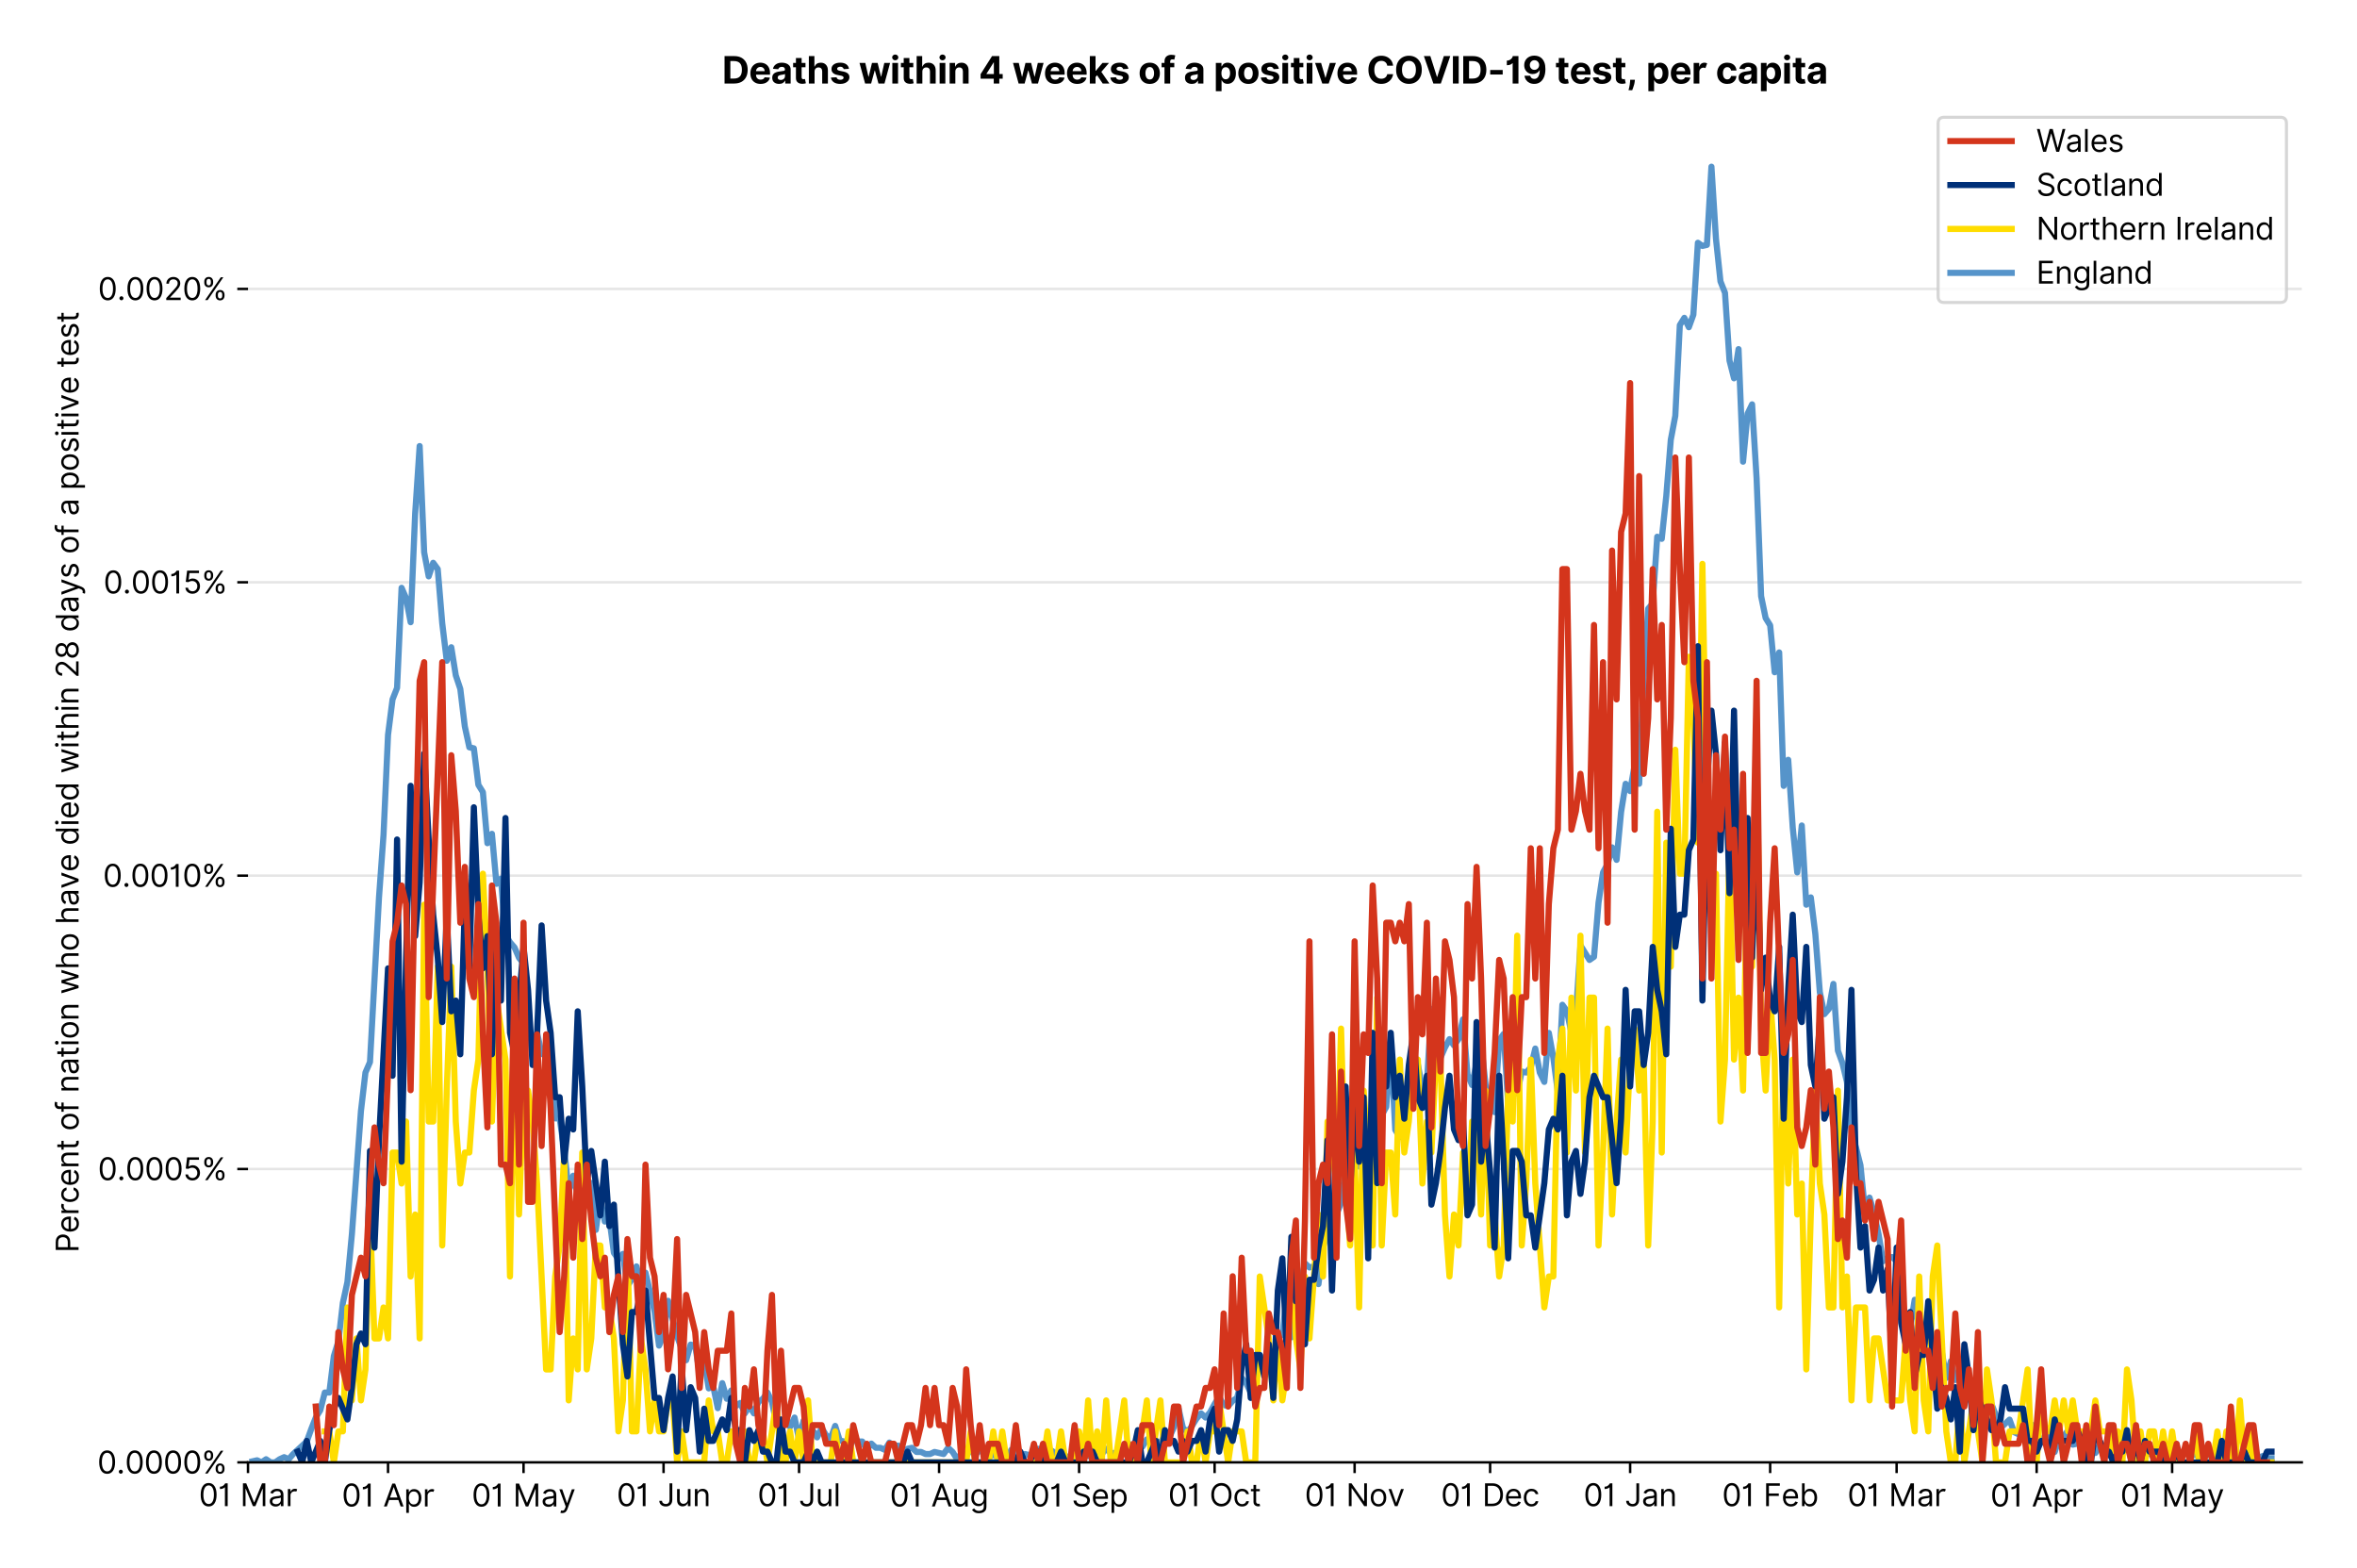 <?xml version="1.0" encoding="utf-8" standalone="no"?>
<!DOCTYPE svg PUBLIC "-//W3C//DTD SVG 1.1//EN"
  "http://www.w3.org/Graphics/SVG/1.1/DTD/svg11.dtd">
<svg version="1.1" viewBox="0 0 768.462 511.276" xmlns="http://www.w3.org/2000/svg" xmlns:xlink="http://www.w3.org/1999/xlink">
 <defs>
  <style type="text/css">*{stroke-linecap:butt;stroke-linejoin:round;}</style>
 </defs>
 <g id="figure_1">
  <g id="patch_1">
   <path d="M 0 511.276 
L 768.462 511.276 
L 768.462 0 
L 0 0 
z
" style="fill:#ffffff;"/>
  </g>
  <g id="axes_1">
   <g id="patch_2">
    <path d="M 80.862 476.745 
L 750.462 476.745 
L 750.462 33.225 
L 80.862 33.225 
z
" style="fill:#ffffff;"/>
   </g>
   <g id="matplotlib.axis_1">
    <g id="xtick_1">
     <g id="line2d_1">
      <defs>
       <path d="M 0 0 
L 0 3.5 
" id="mdaa58c260c" style="stroke:#000000;stroke-width:0.8;"/>
      </defs>
      <g>
       <use style="stroke:#000000;stroke-width:0.8;" x="80.862" xlink:href="#mdaa58c260c" y="476.745"/>
      </g>
     </g>
     <g id="text_1">
      <!-- 01 Mar -->
      <g transform="translate(64.826 491.018)scale(0.1 -0.1)">
       <defs>
        <path d="M 2000 -64 
Q 1230 -64 806 561 
Q 382 1186 382 2327 
Q 382 3459 809 4088 
Q 1236 4718 2000 4718 
Q 2764 4718 3191 4088 
Q 3618 3459 3618 2327 
Q 3618 1186 3194 561 
Q 2771 -64 2000 -64 
z
M 2000 436 
Q 2509 436 2791 927 
Q 3073 1418 3073 2327 
Q 3073 3234 2789 3730 
Q 2505 4227 2000 4227 
Q 1496 4227 1211 3730 
Q 927 3234 927 2327 
Q 927 1418 1210 927 
Q 1493 436 2000 436 
z
" id="Inter-Regular-30" transform="scale(0.016)"/>
        <path d="M 1973 4655 
L 1973 0 
L 1409 0 
L 1409 3836 
L 1373 3836 
Q 1341 3773 1209 3692 
Q 1077 3611 868 3551 
Q 659 3491 391 3491 
L 391 3964 
Q 661 3964 859 4061 
Q 1057 4159 1190 4291 
Q 1323 4423 1392 4529 
Q 1461 4636 1473 4655 
L 1973 4655 
z
" id="Inter-Regular-31" transform="scale(0.016)"/>
        <path id="Inter-Regular-20" transform="scale(0.016)"/>
        <path d="M 564 4655 
L 1236 4655 
L 2818 791 
L 2873 791 
L 4455 4655 
L 5127 4655 
L 5127 0 
L 4600 0 
L 4600 3536 
L 4555 3536 
L 3100 0 
L 2591 0 
L 1136 3536 
L 1091 3536 
L 1091 0 
L 564 0 
L 564 4655 
z
" id="Inter-Regular-4d" transform="scale(0.016)"/>
        <path d="M 1518 -82 
Q 1186 -82 916 44 
Q 646 170 486 410 
Q 327 650 327 991 
Q 327 1291 445 1478 
Q 564 1666 761 1773 
Q 959 1880 1199 1933 
Q 1439 1986 1682 2018 
Q 2000 2059 2199 2080 
Q 2398 2102 2490 2154 
Q 2582 2207 2582 2336 
L 2582 2355 
Q 2582 2691 2399 2877 
Q 2216 3064 1846 3064 
Q 1461 3064 1243 2895 
Q 1025 2727 936 2536 
L 427 2718 
Q 564 3036 792 3214 
Q 1021 3393 1292 3464 
Q 1564 3536 1827 3536 
Q 1996 3536 2215 3496 
Q 2434 3457 2640 3334 
Q 2846 3211 2982 2963 
Q 3118 2716 3118 2300 
L 3118 0 
L 2582 0 
L 2582 473 
L 2555 473 
Q 2500 359 2373 229 
Q 2246 100 2034 9 
Q 1823 -82 1518 -82 
z
M 1600 400 
Q 1918 400 2137 525 
Q 2357 650 2469 847 
Q 2582 1045 2582 1264 
L 2582 1755 
Q 2548 1714 2433 1681 
Q 2318 1648 2169 1624 
Q 2021 1600 1881 1583 
Q 1741 1566 1655 1555 
Q 1446 1527 1265 1467 
Q 1084 1407 974 1287 
Q 864 1168 864 964 
Q 864 684 1072 542 
Q 1280 400 1600 400 
z
" id="Inter-Regular-61" transform="scale(0.016)"/>
        <path d="M 491 0 
L 491 3491 
L 1009 3491 
L 1009 2964 
L 1046 2964 
Q 1139 3223 1389 3384 
Q 1639 3545 1955 3545 
Q 2100 3545 2209 3511 
Q 2318 3477 2400 3418 
L 2218 2964 
Q 2161 2993 2085 3010 
Q 2009 3027 1909 3027 
Q 1527 3027 1277 2794 
Q 1027 2561 1027 2209 
L 1027 0 
L 491 0 
z
" id="Inter-Regular-72" transform="scale(0.016)"/>
       </defs>
       <use xlink:href="#Inter-Regular-30"/>
       <use x="62.5" xlink:href="#Inter-Regular-31"/>
       <use x="106.676" xlink:href="#Inter-Regular-20"/>
       <use x="134.801" xlink:href="#Inter-Regular-4d"/>
       <use x="225.994" xlink:href="#Inter-Regular-61"/>
       <use x="282.386" xlink:href="#Inter-Regular-72"/>
      </g>
     </g>
    </g>
    <g id="xtick_2">
     <g id="line2d_2">
      <g>
       <use style="stroke:#000000;stroke-width:0.8;" x="126.513" xlink:href="#mdaa58c260c" y="476.745"/>
      </g>
     </g>
     <g id="text_2">
      <!-- 01 Apr -->
      <g transform="translate(111.428 491.117)scale(0.1 -0.1)">
       <defs>
        <path d="M 755 0 
L 164 0 
L 1873 4655 
L 2455 4655 
L 4164 0 
L 3573 0 
L 3105 1318 
L 1223 1318 
L 755 0 
z
M 1400 1818 
L 2927 1818 
L 2182 3918 
L 2146 3918 
L 1400 1818 
z
" id="Inter-Regular-41" transform="scale(0.016)"/>
        <path d="M 491 -1309 
L 491 3491 
L 1009 3491 
L 1009 2936 
L 1073 2936 
Q 1132 3027 1237 3169 
Q 1343 3311 1542 3423 
Q 1741 3536 2082 3536 
Q 2523 3536 2859 3315 
Q 3196 3095 3384 2690 
Q 3573 2286 3573 1736 
Q 3573 1182 3384 776 
Q 3196 370 2861 148 
Q 2527 -73 2091 -73 
Q 1755 -73 1552 39 
Q 1350 152 1241 296 
Q 1132 441 1073 536 
L 1027 536 
L 1027 -1309 
L 491 -1309 
z
M 1018 1745 
Q 1018 1152 1276 780 
Q 1534 409 2018 409 
Q 2355 409 2581 587 
Q 2807 766 2921 1069 
Q 3036 1373 3036 1745 
Q 3036 2114 2923 2410 
Q 2811 2707 2585 2881 
Q 2359 3055 2018 3055 
Q 1527 3055 1272 2693 
Q 1018 2332 1018 1745 
z
" id="Inter-Regular-70" transform="scale(0.016)"/>
       </defs>
       <use xlink:href="#Inter-Regular-30"/>
       <use x="62.5" xlink:href="#Inter-Regular-31"/>
       <use x="106.676" xlink:href="#Inter-Regular-20"/>
       <use x="134.801" xlink:href="#Inter-Regular-41"/>
       <use x="202.415" xlink:href="#Inter-Regular-70"/>
       <use x="263.352" xlink:href="#Inter-Regular-72"/>
      </g>
     </g>
    </g>
    <g id="xtick_3">
     <g id="line2d_3">
      <g>
       <use style="stroke:#000000;stroke-width:0.8;" x="170.691" xlink:href="#mdaa58c260c" y="476.745"/>
      </g>
     </g>
     <g id="text_3">
      <!-- 01 May -->
      <g transform="translate(153.788 491.117)scale(0.1 -0.1)">
       <defs>
        <path d="M 818 -1355 
Q 682 -1355 575 -1333 
Q 468 -1311 427 -1291 
L 564 -818 
Q 857 -893 1053 -814 
Q 1250 -736 1391 -345 
L 1509 -18 
L 218 3491 
L 800 3491 
L 1764 709 
L 1800 709 
L 2764 3491 
L 3346 3491 
L 1846 -564 
Q 1550 -1355 818 -1355 
z
" id="Inter-Regular-79" transform="scale(0.016)"/>
       </defs>
       <use xlink:href="#Inter-Regular-30"/>
       <use x="62.5" xlink:href="#Inter-Regular-31"/>
       <use x="106.676" xlink:href="#Inter-Regular-20"/>
       <use x="134.801" xlink:href="#Inter-Regular-4d"/>
       <use x="225.994" xlink:href="#Inter-Regular-61"/>
       <use x="282.386" xlink:href="#Inter-Regular-79"/>
      </g>
     </g>
    </g>
    <g id="xtick_4">
     <g id="line2d_4">
      <g>
       <use style="stroke:#000000;stroke-width:0.8;" x="216.342" xlink:href="#mdaa58c260c" y="476.745"/>
      </g>
     </g>
     <g id="text_4">
      <!-- 01 Jun -->
      <g transform="translate(201.058 491.018)scale(0.1 -0.1)">
       <defs>
        <path d="M 2346 4655 
L 2909 4655 
L 2909 1327 
Q 2909 657 2549 296 
Q 2189 -64 1582 -64 
Q 1200 -64 902 76 
Q 605 216 434 475 
Q 264 734 264 1091 
L 818 1091 
Q 818 795 1034 615 
Q 1250 436 1582 436 
Q 1948 436 2147 664 
Q 2346 893 2346 1327 
L 2346 4655 
z
" id="Inter-Regular-4a" transform="scale(0.016)"/>
        <path d="M 2691 1427 
L 2691 3491 
L 3227 3491 
L 3227 0 
L 2691 0 
L 2691 591 
L 2655 591 
Q 2532 325 2273 140 
Q 2014 -45 1618 -45 
Q 1127 -45 809 280 
Q 491 605 491 1273 
L 491 3491 
L 1027 3491 
L 1027 1309 
Q 1027 927 1242 700 
Q 1457 473 1791 473 
Q 1991 473 2199 575 
Q 2407 677 2549 888 
Q 2691 1100 2691 1427 
z
" id="Inter-Regular-75" transform="scale(0.016)"/>
        <path d="M 1027 2100 
L 1027 0 
L 491 0 
L 491 3491 
L 1009 3491 
L 1009 2945 
L 1055 2945 
Q 1177 3211 1427 3373 
Q 1677 3536 2073 3536 
Q 2602 3536 2928 3211 
Q 3255 2886 3255 2218 
L 3255 0 
L 2718 0 
L 2718 2182 
Q 2718 2593 2504 2824 
Q 2291 3055 1918 3055 
Q 1534 3055 1280 2806 
Q 1027 2557 1027 2100 
z
" id="Inter-Regular-6e" transform="scale(0.016)"/>
       </defs>
       <use xlink:href="#Inter-Regular-30"/>
       <use x="62.5" xlink:href="#Inter-Regular-31"/>
       <use x="106.676" xlink:href="#Inter-Regular-20"/>
       <use x="134.801" xlink:href="#Inter-Regular-4a"/>
       <use x="189.063" xlink:href="#Inter-Regular-75"/>
       <use x="247.159" xlink:href="#Inter-Regular-6e"/>
      </g>
     </g>
    </g>
    <g id="xtick_5">
     <g id="line2d_5">
      <g>
       <use style="stroke:#000000;stroke-width:0.8;" x="260.52" xlink:href="#mdaa58c260c" y="476.745"/>
      </g>
     </g>
     <g id="text_5">
      <!-- 01 Jul -->
      <g transform="translate(246.976 491.018)scale(0.1 -0.1)">
       <defs>
        <path d="M 1027 4655 
L 1027 0 
L 491 0 
L 491 4655 
L 1027 4655 
z
" id="Inter-Regular-6c" transform="scale(0.016)"/>
       </defs>
       <use xlink:href="#Inter-Regular-30"/>
       <use x="62.5" xlink:href="#Inter-Regular-31"/>
       <use x="106.676" xlink:href="#Inter-Regular-20"/>
       <use x="134.801" xlink:href="#Inter-Regular-4a"/>
       <use x="189.063" xlink:href="#Inter-Regular-75"/>
       <use x="247.159" xlink:href="#Inter-Regular-6c"/>
      </g>
     </g>
    </g>
    <g id="xtick_6">
     <g id="line2d_6">
      <g>
       <use style="stroke:#000000;stroke-width:0.8;" x="306.171" xlink:href="#mdaa58c260c" y="476.745"/>
      </g>
     </g>
     <g id="text_6">
      <!-- 01 Aug -->
      <g transform="translate(290.099 491.117)scale(0.1 -0.1)">
       <defs>
        <path d="M 1900 -1382 
Q 1316 -1382 976 -1169 
Q 636 -957 473 -682 
L 900 -382 
Q 973 -477 1084 -601 
Q 1196 -725 1390 -817 
Q 1584 -909 1900 -909 
Q 2323 -909 2598 -704 
Q 2873 -500 2873 -64 
L 2873 645 
L 2827 645 
Q 2768 550 2660 410 
Q 2552 270 2351 162 
Q 2150 55 1809 55 
Q 1386 55 1051 255 
Q 716 455 521 836 
Q 327 1218 327 1764 
Q 327 2300 516 2699 
Q 705 3098 1041 3317 
Q 1377 3536 1818 3536 
Q 2159 3536 2360 3423 
Q 2561 3311 2669 3169 
Q 2777 3027 2836 2936 
L 2891 2936 
L 2891 3491 
L 3409 3491 
L 3409 -100 
Q 3409 -550 3205 -833 
Q 3002 -1116 2660 -1249 
Q 2318 -1382 1900 -1382 
z
M 1882 536 
Q 2366 536 2624 864 
Q 2882 1193 2882 1773 
Q 2882 2339 2627 2697 
Q 2373 3055 1882 3055 
Q 1541 3055 1315 2882 
Q 1089 2709 976 2418 
Q 864 2127 864 1773 
Q 864 1227 1120 881 
Q 1377 536 1882 536 
z
" id="Inter-Regular-67" transform="scale(0.016)"/>
       </defs>
       <use xlink:href="#Inter-Regular-30"/>
       <use x="62.5" xlink:href="#Inter-Regular-31"/>
       <use x="106.676" xlink:href="#Inter-Regular-20"/>
       <use x="134.801" xlink:href="#Inter-Regular-41"/>
       <use x="202.415" xlink:href="#Inter-Regular-75"/>
       <use x="260.511" xlink:href="#Inter-Regular-67"/>
      </g>
     </g>
    </g>
    <g id="xtick_7">
     <g id="line2d_7">
      <g>
       <use style="stroke:#000000;stroke-width:0.8;" x="351.822" xlink:href="#mdaa58c260c" y="476.745"/>
      </g>
     </g>
     <g id="text_7">
      <!-- 01 Sep -->
      <g transform="translate(335.934 491.117)scale(0.1 -0.1)">
       <defs>
        <path d="M 3109 3491 
Q 3068 3836 2777 4027 
Q 2486 4218 2064 4218 
Q 1600 4218 1318 3999 
Q 1036 3780 1036 3445 
Q 1036 3195 1189 3042 
Q 1343 2889 1553 2803 
Q 1764 2718 1936 2673 
L 2409 2545 
Q 2591 2498 2815 2414 
Q 3039 2330 3244 2185 
Q 3450 2041 3584 1816 
Q 3718 1591 3718 1264 
Q 3718 886 3521 581 
Q 3325 277 2949 97 
Q 2573 -82 2036 -82 
Q 1286 -82 845 272 
Q 405 627 364 1200 
L 946 1200 
Q 968 936 1124 764 
Q 1280 593 1519 510 
Q 1759 427 2036 427 
Q 2359 427 2616 533 
Q 2873 639 3023 828 
Q 3173 1018 3173 1273 
Q 3173 1505 3043 1650 
Q 2914 1795 2702 1886 
Q 2491 1977 2246 2045 
L 1673 2209 
Q 1127 2366 809 2657 
Q 491 2948 491 3418 
Q 491 3809 703 4101 
Q 916 4393 1276 4555 
Q 1636 4718 2082 4718 
Q 2532 4718 2882 4558 
Q 3232 4398 3437 4120 
Q 3643 3843 3655 3491 
L 3109 3491 
z
" id="Inter-Regular-53" transform="scale(0.016)"/>
        <path d="M 1955 -73 
Q 1450 -73 1085 151 
Q 721 375 524 778 
Q 327 1182 327 1718 
Q 327 2255 524 2665 
Q 721 3075 1074 3305 
Q 1427 3536 1900 3536 
Q 2173 3536 2439 3445 
Q 2705 3355 2923 3151 
Q 3141 2948 3270 2614 
Q 3400 2280 3400 1791 
L 3400 1564 
L 866 1564 
Q 884 1005 1183 707 
Q 1482 409 1955 409 
Q 2271 409 2498 545 
Q 2725 682 2827 955 
L 3346 809 
Q 3223 414 2854 170 
Q 2486 -73 1955 -73 
z
M 866 2027 
L 2855 2027 
Q 2855 2470 2595 2762 
Q 2336 3055 1900 3055 
Q 1593 3055 1368 2911 
Q 1143 2768 1013 2533 
Q 884 2298 866 2027 
z
" id="Inter-Regular-65" transform="scale(0.016)"/>
       </defs>
       <use xlink:href="#Inter-Regular-30"/>
       <use x="62.5" xlink:href="#Inter-Regular-31"/>
       <use x="106.676" xlink:href="#Inter-Regular-20"/>
       <use x="134.801" xlink:href="#Inter-Regular-53"/>
       <use x="198.58" xlink:href="#Inter-Regular-65"/>
       <use x="256.818" xlink:href="#Inter-Regular-70"/>
      </g>
     </g>
    </g>
    <g id="xtick_8">
     <g id="line2d_8">
      <g>
       <use style="stroke:#000000;stroke-width:0.8;" x="396" xlink:href="#mdaa58c260c" y="476.745"/>
      </g>
     </g>
     <g id="text_8">
      <!-- 01 Oct -->
      <g transform="translate(380.844 491.018)scale(0.1 -0.1)">
       <defs>
        <path d="M 4491 2327 
Q 4491 1591 4225 1054 
Q 3959 518 3495 227 
Q 3032 -64 2436 -64 
Q 1841 -64 1377 227 
Q 914 518 648 1054 
Q 382 1591 382 2327 
Q 382 3064 648 3600 
Q 914 4136 1377 4427 
Q 1841 4718 2436 4718 
Q 3032 4718 3495 4427 
Q 3959 4136 4225 3600 
Q 4491 3064 4491 2327 
z
M 3946 2327 
Q 3946 2932 3744 3348 
Q 3543 3764 3201 3977 
Q 2859 4191 2436 4191 
Q 2014 4191 1672 3977 
Q 1330 3764 1128 3348 
Q 927 2932 927 2327 
Q 927 1723 1128 1307 
Q 1330 891 1672 677 
Q 2014 464 2436 464 
Q 2859 464 3201 677 
Q 3543 891 3744 1307 
Q 3946 1723 3946 2327 
z
" id="Inter-Regular-4f" transform="scale(0.016)"/>
        <path d="M 1909 -73 
Q 1418 -73 1063 159 
Q 709 391 518 798 
Q 327 1205 327 1727 
Q 327 2259 524 2667 
Q 721 3075 1074 3305 
Q 1427 3536 1900 3536 
Q 2268 3536 2563 3400 
Q 2859 3264 3047 3018 
Q 3236 2773 3282 2445 
L 2746 2445 
Q 2684 2684 2474 2869 
Q 2264 3055 1909 3055 
Q 1439 3055 1151 2697 
Q 864 2339 864 1745 
Q 864 1139 1148 774 
Q 1432 409 1909 409 
Q 2223 409 2447 570 
Q 2671 732 2746 1018 
L 3282 1018 
Q 3236 709 3058 462 
Q 2880 216 2588 71 
Q 2296 -73 1909 -73 
z
" id="Inter-Regular-63" transform="scale(0.016)"/>
        <path d="M 2009 3491 
L 2009 3036 
L 1264 3036 
L 1264 1000 
Q 1264 773 1331 660 
Q 1398 548 1503 510 
Q 1609 473 1727 473 
Q 1816 473 1873 483 
Q 1930 493 1964 500 
L 2073 18 
Q 2018 -2 1920 -23 
Q 1823 -45 1673 -45 
Q 1446 -45 1228 52 
Q 1011 150 869 350 
Q 727 550 727 855 
L 727 3036 
L 200 3036 
L 200 3491 
L 727 3491 
L 727 4327 
L 1264 4327 
L 1264 3491 
L 2009 3491 
z
" id="Inter-Regular-74" transform="scale(0.016)"/>
       </defs>
       <use xlink:href="#Inter-Regular-30"/>
       <use x="62.5" xlink:href="#Inter-Regular-31"/>
       <use x="106.676" xlink:href="#Inter-Regular-20"/>
       <use x="134.801" xlink:href="#Inter-Regular-4f"/>
       <use x="210.938" xlink:href="#Inter-Regular-63"/>
       <use x="266.761" xlink:href="#Inter-Regular-74"/>
      </g>
     </g>
    </g>
    <g id="xtick_9">
     <g id="line2d_9">
      <g>
       <use style="stroke:#000000;stroke-width:0.8;" x="441.651" xlink:href="#mdaa58c260c" y="476.745"/>
      </g>
     </g>
     <g id="text_9">
      <!-- 01 Nov -->
      <g transform="translate(425.379 491.018)scale(0.1 -0.1)">
       <defs>
        <path d="M 4255 4655 
L 4255 0 
L 3709 0 
L 1173 3655 
L 1127 3655 
L 1127 0 
L 564 0 
L 564 4655 
L 1109 4655 
L 3655 991 
L 3700 991 
L 3700 4655 
L 4255 4655 
z
" id="Inter-Regular-4e" transform="scale(0.016)"/>
        <path d="M 1909 -73 
Q 1436 -73 1080 152 
Q 725 377 526 781 
Q 327 1186 327 1727 
Q 327 2273 526 2679 
Q 725 3086 1080 3311 
Q 1436 3536 1909 3536 
Q 2382 3536 2737 3311 
Q 3093 3086 3292 2679 
Q 3491 2273 3491 1727 
Q 3491 1186 3292 781 
Q 3093 377 2737 152 
Q 2382 -73 1909 -73 
z
M 1909 409 
Q 2268 409 2500 593 
Q 2732 777 2843 1077 
Q 2955 1377 2955 1727 
Q 2955 2077 2843 2379 
Q 2732 2682 2500 2868 
Q 2268 3055 1909 3055 
Q 1550 3055 1318 2868 
Q 1086 2682 975 2379 
Q 864 2077 864 1727 
Q 864 1377 975 1077 
Q 1086 777 1318 593 
Q 1550 409 1909 409 
z
" id="Inter-Regular-6f" transform="scale(0.016)"/>
        <path d="M 3346 3491 
L 2055 0 
L 1509 0 
L 218 3491 
L 800 3491 
L 1764 709 
L 1800 709 
L 2764 3491 
L 3346 3491 
z
" id="Inter-Regular-76" transform="scale(0.016)"/>
       </defs>
       <use xlink:href="#Inter-Regular-30"/>
       <use x="62.5" xlink:href="#Inter-Regular-31"/>
       <use x="106.676" xlink:href="#Inter-Regular-20"/>
       <use x="134.801" xlink:href="#Inter-Regular-4e"/>
       <use x="210.085" xlink:href="#Inter-Regular-6f"/>
       <use x="269.744" xlink:href="#Inter-Regular-76"/>
      </g>
     </g>
    </g>
    <g id="xtick_10">
     <g id="line2d_10">
      <g>
       <use style="stroke:#000000;stroke-width:0.8;" x="485.829" xlink:href="#mdaa58c260c" y="476.745"/>
      </g>
     </g>
     <g id="text_10">
      <!-- 01 Dec -->
      <g transform="translate(469.792 491.018)scale(0.1 -0.1)">
       <defs>
        <path d="M 2000 0 
L 564 0 
L 564 4655 
L 2064 4655 
Q 2741 4655 3223 4376 
Q 3705 4098 3961 3578 
Q 4218 3059 4218 2336 
Q 4218 1609 3959 1085 
Q 3700 561 3204 280 
Q 2709 0 2000 0 
z
M 1127 500 
L 1964 500 
Q 2830 500 3251 992 
Q 3673 1484 3673 2336 
Q 3673 3182 3259 3668 
Q 2846 4155 2027 4155 
L 1127 4155 
L 1127 500 
z
" id="Inter-Regular-44" transform="scale(0.016)"/>
       </defs>
       <use xlink:href="#Inter-Regular-30"/>
       <use x="62.5" xlink:href="#Inter-Regular-31"/>
       <use x="106.676" xlink:href="#Inter-Regular-20"/>
       <use x="134.801" xlink:href="#Inter-Regular-44"/>
       <use x="206.676" xlink:href="#Inter-Regular-65"/>
       <use x="264.915" xlink:href="#Inter-Regular-63"/>
      </g>
     </g>
    </g>
    <g id="xtick_11">
     <g id="line2d_11">
      <g>
       <use style="stroke:#000000;stroke-width:0.8;" x="531.479" xlink:href="#mdaa58c260c" y="476.745"/>
      </g>
     </g>
     <g id="text_11">
      <!-- 01 Jan -->
      <g transform="translate(516.28 491.018)scale(0.1 -0.1)">
       <use xlink:href="#Inter-Regular-30"/>
       <use x="62.5" xlink:href="#Inter-Regular-31"/>
       <use x="106.676" xlink:href="#Inter-Regular-20"/>
       <use x="134.801" xlink:href="#Inter-Regular-4a"/>
       <use x="189.063" xlink:href="#Inter-Regular-61"/>
       <use x="245.455" xlink:href="#Inter-Regular-6e"/>
      </g>
     </g>
    </g>
    <g id="xtick_12">
     <g id="line2d_12">
      <g>
       <use style="stroke:#000000;stroke-width:0.8;" x="577.13" xlink:href="#mdaa58c260c" y="476.745"/>
      </g>
     </g>
     <g id="text_12">
      <!-- 01 Feb -->
      <g transform="translate(561.441 491.018)scale(0.1 -0.1)">
       <defs>
        <path d="M 564 0 
L 564 4655 
L 3355 4655 
L 3355 4155 
L 1127 4155 
L 1127 2582 
L 3146 2582 
L 3146 2082 
L 1127 2082 
L 1127 0 
L 564 0 
z
" id="Inter-Regular-46" transform="scale(0.016)"/>
        <path d="M 564 0 
L 564 4655 
L 1100 4655 
L 1100 2936 
L 1146 2936 
Q 1205 3027 1310 3169 
Q 1416 3311 1615 3423 
Q 1814 3536 2155 3536 
Q 2596 3536 2932 3315 
Q 3268 3095 3457 2690 
Q 3646 2286 3646 1736 
Q 3646 1182 3457 776 
Q 3268 370 2934 148 
Q 2600 -73 2164 -73 
Q 1827 -73 1625 39 
Q 1423 152 1314 296 
Q 1205 441 1146 536 
L 1082 536 
L 1082 0 
L 564 0 
z
M 1091 1745 
Q 1091 1152 1349 780 
Q 1607 409 2091 409 
Q 2427 409 2653 587 
Q 2880 766 2994 1069 
Q 3109 1373 3109 1745 
Q 3109 2114 2996 2410 
Q 2884 2707 2658 2881 
Q 2432 3055 2091 3055 
Q 1600 3055 1345 2693 
Q 1091 2332 1091 1745 
z
" id="Inter-Regular-62" transform="scale(0.016)"/>
       </defs>
       <use xlink:href="#Inter-Regular-30"/>
       <use x="62.5" xlink:href="#Inter-Regular-31"/>
       <use x="106.676" xlink:href="#Inter-Regular-20"/>
       <use x="134.801" xlink:href="#Inter-Regular-46"/>
       <use x="193.466" xlink:href="#Inter-Regular-65"/>
       <use x="251.705" xlink:href="#Inter-Regular-62"/>
      </g>
     </g>
    </g>
    <g id="xtick_13">
     <g id="line2d_13">
      <g>
       <use style="stroke:#000000;stroke-width:0.8;" x="618.363" xlink:href="#mdaa58c260c" y="476.745"/>
      </g>
     </g>
     <g id="text_13">
      <!-- 01 Mar -->
      <g transform="translate(602.326 491.018)scale(0.1 -0.1)">
       <use xlink:href="#Inter-Regular-30"/>
       <use x="62.5" xlink:href="#Inter-Regular-31"/>
       <use x="106.676" xlink:href="#Inter-Regular-20"/>
       <use x="134.801" xlink:href="#Inter-Regular-4d"/>
       <use x="225.994" xlink:href="#Inter-Regular-61"/>
       <use x="282.386" xlink:href="#Inter-Regular-72"/>
      </g>
     </g>
    </g>
    <g id="xtick_14">
     <g id="line2d_14">
      <g>
       <use style="stroke:#000000;stroke-width:0.8;" x="664.014" xlink:href="#mdaa58c260c" y="476.745"/>
      </g>
     </g>
     <g id="text_14">
      <!-- 01 Apr -->
      <g transform="translate(648.929 491.117)scale(0.1 -0.1)">
       <use xlink:href="#Inter-Regular-30"/>
       <use x="62.5" xlink:href="#Inter-Regular-31"/>
       <use x="106.676" xlink:href="#Inter-Regular-20"/>
       <use x="134.801" xlink:href="#Inter-Regular-41"/>
       <use x="202.415" xlink:href="#Inter-Regular-70"/>
       <use x="263.352" xlink:href="#Inter-Regular-72"/>
      </g>
     </g>
    </g>
    <g id="xtick_15">
     <g id="line2d_15">
      <g>
       <use style="stroke:#000000;stroke-width:0.8;" x="708.192" xlink:href="#mdaa58c260c" y="476.745"/>
      </g>
     </g>
     <g id="text_15">
      <!-- 01 May -->
      <g transform="translate(691.289 491.117)scale(0.1 -0.1)">
       <use xlink:href="#Inter-Regular-30"/>
       <use x="62.5" xlink:href="#Inter-Regular-31"/>
       <use x="106.676" xlink:href="#Inter-Regular-20"/>
       <use x="134.801" xlink:href="#Inter-Regular-4d"/>
       <use x="225.994" xlink:href="#Inter-Regular-61"/>
       <use x="282.386" xlink:href="#Inter-Regular-79"/>
      </g>
     </g>
    </g>
   </g>
   <g id="matplotlib.axis_2">
    <g id="ytick_1">
     <g id="line2d_16">
      <path clip-path="url(#p1006669935)" d="M 80.862 476.745 
L 750.462 476.745 
" style="fill:none;stroke:#e5e5e5;stroke-linecap:square;stroke-width:0.8;"/>
     </g>
     <g id="line2d_17">
      <defs>
       <path d="M 0 0 
L -3.5 0 
" id="med0cdb7a3e" style="stroke:#000000;stroke-width:0.8;"/>
      </defs>
      <g>
       <use style="stroke:#000000;stroke-width:0.8;" x="80.862" xlink:href="#med0cdb7a3e" y="476.745"/>
      </g>
     </g>
     <g id="text_16">
      <!-- 0.0000% -->
      <g transform="translate(31.731 480.382)scale(0.1 -0.1)">
       <defs>
        <path d="M 882 -36 
Q 714 -36 593 84 
Q 473 205 473 373 
Q 473 541 593 661 
Q 714 782 882 782 
Q 1050 782 1170 661 
Q 1291 541 1291 373 
Q 1291 205 1170 84 
Q 1050 -36 882 -36 
z
" id="Inter-Regular-2e" transform="scale(0.016)"/>
        <path d="M 2855 873 
L 2855 1118 
Q 2855 1373 2960 1585 
Q 3066 1798 3269 1926 
Q 3473 2055 3764 2055 
Q 4059 2055 4259 1926 
Q 4459 1798 4561 1585 
Q 4664 1373 4664 1118 
L 4664 873 
Q 4664 618 4560 405 
Q 4457 193 4256 64 
Q 4055 -64 3764 -64 
Q 3468 -64 3266 64 
Q 3064 193 2959 405 
Q 2855 618 2855 873 
z
M 536 3536 
L 536 3782 
Q 536 4036 642 4248 
Q 748 4461 951 4589 
Q 1155 4718 1446 4718 
Q 1741 4718 1941 4589 
Q 2141 4461 2243 4248 
Q 2346 4036 2346 3782 
L 2346 3536 
Q 2346 3282 2242 3069 
Q 2139 2857 1937 2728 
Q 1736 2600 1446 2600 
Q 1150 2600 948 2728 
Q 746 2857 641 3069 
Q 536 3282 536 3536 
z
M 709 0 
L 3909 4655 
L 4427 4655 
L 1227 0 
L 709 0 
z
M 3318 1118 
L 3318 873 
Q 3318 661 3418 494 
Q 3518 327 3764 327 
Q 4002 327 4101 494 
Q 4200 661 4200 873 
L 4200 1118 
Q 4200 1330 4104 1497 
Q 4009 1664 3764 1664 
Q 3525 1664 3421 1497 
Q 3318 1330 3318 1118 
z
M 1000 3782 
L 1000 3536 
Q 1000 3325 1100 3158 
Q 1200 2991 1446 2991 
Q 1684 2991 1783 3158 
Q 1882 3325 1882 3536 
L 1882 3782 
Q 1882 3993 1786 4160 
Q 1691 4327 1446 4327 
Q 1207 4327 1103 4160 
Q 1000 3993 1000 3782 
z
" id="Inter-Regular-25" transform="scale(0.016)"/>
       </defs>
       <use xlink:href="#Inter-Regular-30"/>
       <use x="62.5" xlink:href="#Inter-Regular-2e"/>
       <use x="90.057" xlink:href="#Inter-Regular-30"/>
       <use x="152.557" xlink:href="#Inter-Regular-30"/>
       <use x="215.057" xlink:href="#Inter-Regular-30"/>
       <use x="277.557" xlink:href="#Inter-Regular-30"/>
       <use x="340.057" xlink:href="#Inter-Regular-25"/>
      </g>
     </g>
    </g>
    <g id="ytick_2">
     <g id="line2d_18">
      <path clip-path="url(#p1006669935)" d="M 80.862 381.107 
L 750.462 381.107 
" style="fill:none;stroke:#e5e5e5;stroke-linecap:square;stroke-width:0.8;"/>
     </g>
     <g id="line2d_19">
      <g>
       <use style="stroke:#000000;stroke-width:0.8;" x="80.862" xlink:href="#med0cdb7a3e" y="381.107"/>
      </g>
     </g>
     <g id="text_17">
      <!-- 0.0005% -->
      <g transform="translate(31.902 384.744)scale(0.1 -0.1)">
       <defs>
        <path d="M 1936 -64 
Q 1536 -64 1216 95 
Q 896 255 702 532 
Q 509 809 491 1164 
L 1036 1164 
Q 1068 848 1324 642 
Q 1580 436 1936 436 
Q 2223 436 2447 570 
Q 2671 705 2799 940 
Q 2927 1175 2927 1473 
Q 2927 1777 2794 2017 
Q 2661 2257 2429 2395 
Q 2198 2534 1900 2536 
Q 1686 2539 1461 2472 
Q 1236 2405 1091 2300 
L 564 2364 
L 846 4655 
L 3264 4655 
L 3264 4155 
L 1318 4155 
L 1155 2782 
L 1182 2782 
Q 1325 2895 1541 2970 
Q 1757 3045 1991 3045 
Q 2418 3045 2753 2842 
Q 3089 2639 3281 2286 
Q 3473 1934 3473 1482 
Q 3473 1036 3274 687 
Q 3075 339 2727 137 
Q 2380 -64 1936 -64 
z
" id="Inter-Regular-35" transform="scale(0.016)"/>
       </defs>
       <use xlink:href="#Inter-Regular-30"/>
       <use x="62.5" xlink:href="#Inter-Regular-2e"/>
       <use x="90.057" xlink:href="#Inter-Regular-30"/>
       <use x="152.557" xlink:href="#Inter-Regular-30"/>
       <use x="215.057" xlink:href="#Inter-Regular-30"/>
       <use x="277.557" xlink:href="#Inter-Regular-35"/>
       <use x="338.352" xlink:href="#Inter-Regular-25"/>
      </g>
     </g>
    </g>
    <g id="ytick_3">
     <g id="line2d_20">
      <path clip-path="url(#p1006669935)" d="M 80.862 285.469 
L 750.462 285.469 
" style="fill:none;stroke:#e5e5e5;stroke-linecap:square;stroke-width:0.8;"/>
     </g>
     <g id="line2d_21">
      <g>
       <use style="stroke:#000000;stroke-width:0.8;" x="80.862" xlink:href="#med0cdb7a3e" y="285.469"/>
      </g>
     </g>
     <g id="text_18">
      <!-- 0.0010% -->
      <g transform="translate(33.564 289.106)scale(0.1 -0.1)">
       <use xlink:href="#Inter-Regular-30"/>
       <use x="62.5" xlink:href="#Inter-Regular-2e"/>
       <use x="90.057" xlink:href="#Inter-Regular-30"/>
       <use x="152.557" xlink:href="#Inter-Regular-30"/>
       <use x="215.057" xlink:href="#Inter-Regular-31"/>
       <use x="259.233" xlink:href="#Inter-Regular-30"/>
       <use x="321.733" xlink:href="#Inter-Regular-25"/>
      </g>
     </g>
    </g>
    <g id="ytick_4">
     <g id="line2d_22">
      <path clip-path="url(#p1006669935)" d="M 80.862 189.831 
L 750.462 189.831 
" style="fill:none;stroke:#e5e5e5;stroke-linecap:square;stroke-width:0.8;"/>
     </g>
     <g id="line2d_23">
      <g>
       <use style="stroke:#000000;stroke-width:0.8;" x="80.862" xlink:href="#med0cdb7a3e" y="189.831"/>
      </g>
     </g>
     <g id="text_19">
      <!-- 0.0015% -->
      <g transform="translate(33.734 193.468)scale(0.1 -0.1)">
       <use xlink:href="#Inter-Regular-30"/>
       <use x="62.5" xlink:href="#Inter-Regular-2e"/>
       <use x="90.057" xlink:href="#Inter-Regular-30"/>
       <use x="152.557" xlink:href="#Inter-Regular-30"/>
       <use x="215.057" xlink:href="#Inter-Regular-31"/>
       <use x="259.233" xlink:href="#Inter-Regular-35"/>
       <use x="320.028" xlink:href="#Inter-Regular-25"/>
      </g>
     </g>
    </g>
    <g id="ytick_5">
     <g id="line2d_24">
      <path clip-path="url(#p1006669935)" d="M 80.862 94.193 
L 750.462 94.193 
" style="fill:none;stroke:#e5e5e5;stroke-linecap:square;stroke-width:0.8;"/>
     </g>
     <g id="line2d_25">
      <g>
       <use style="stroke:#000000;stroke-width:0.8;" x="80.862" xlink:href="#med0cdb7a3e" y="94.193"/>
      </g>
     </g>
     <g id="text_20">
      <!-- 0.0020% -->
      <g transform="translate(31.93 97.83)scale(0.1 -0.1)">
       <defs>
        <path d="M 482 0 
L 482 409 
L 2018 2091 
Q 2289 2386 2464 2605 
Q 2639 2825 2724 3019 
Q 2809 3214 2809 3427 
Q 2809 3795 2553 4011 
Q 2298 4227 1918 4227 
Q 1514 4227 1275 3985 
Q 1036 3743 1036 3345 
L 500 3345 
Q 500 3755 688 4064 
Q 877 4373 1203 4545 
Q 1530 4718 1936 4718 
Q 2346 4718 2661 4545 
Q 2977 4373 3156 4079 
Q 3336 3786 3336 3427 
Q 3336 3170 3244 2926 
Q 3152 2682 2926 2383 
Q 2700 2084 2300 1655 
L 1255 536 
L 1255 500 
L 3418 500 
L 3418 0 
L 482 0 
z
" id="Inter-Regular-32" transform="scale(0.016)"/>
       </defs>
       <use xlink:href="#Inter-Regular-30"/>
       <use x="62.5" xlink:href="#Inter-Regular-2e"/>
       <use x="90.057" xlink:href="#Inter-Regular-30"/>
       <use x="152.557" xlink:href="#Inter-Regular-30"/>
       <use x="215.057" xlink:href="#Inter-Regular-32"/>
       <use x="275.568" xlink:href="#Inter-Regular-30"/>
       <use x="338.068" xlink:href="#Inter-Regular-25"/>
      </g>
     </g>
    </g>
    <g id="text_21">
     <!-- Percent of nation who have died within 28 days of a positive test -->
     <g transform="translate(25.614 408.396)rotate(-90)scale(0.1 -0.1)">
      <defs>
       <path d="M 564 0 
L 564 4655 
L 2136 4655 
Q 2684 4655 3033 4458 
Q 3382 4261 3550 3927 
Q 3718 3593 3718 3182 
Q 3718 2770 3551 2434 
Q 3384 2098 3036 1899 
Q 2689 1700 2146 1700 
L 1127 1700 
L 1127 0 
L 564 0 
z
M 1127 2200 
L 2127 2200 
Q 2689 2200 2926 2482 
Q 3164 2764 3164 3182 
Q 3164 3602 2925 3878 
Q 2686 4155 2118 4155 
L 1127 4155 
L 1127 2200 
z
" id="Inter-Regular-50" transform="scale(0.016)"/>
       <path d="M 2046 3491 
L 2046 3036 
L 1264 3036 
L 1264 0 
L 727 0 
L 727 3036 
L 164 3036 
L 164 3491 
L 727 3491 
L 727 3973 
Q 727 4273 868 4473 
Q 1009 4673 1234 4773 
Q 1459 4873 1709 4873 
Q 1907 4873 2032 4841 
Q 2157 4809 2218 4782 
L 2064 4318 
Q 2023 4332 1951 4352 
Q 1880 4373 1764 4373 
Q 1498 4373 1381 4239 
Q 1264 4105 1264 3845 
L 1264 3491 
L 2046 3491 
z
" id="Inter-Regular-66" transform="scale(0.016)"/>
       <path d="M 491 0 
L 491 3491 
L 1027 3491 
L 1027 0 
L 491 0 
z
M 764 4073 
Q 607 4073 494 4179 
Q 382 4286 382 4436 
Q 382 4586 494 4693 
Q 607 4800 764 4800 
Q 921 4800 1033 4693 
Q 1146 4586 1146 4436 
Q 1146 4286 1033 4179 
Q 921 4073 764 4073 
z
" id="Inter-Regular-69" transform="scale(0.016)"/>
       <path d="M 1282 0 
L 218 3491 
L 782 3491 
L 1536 818 
L 1573 818 
L 2318 3491 
L 2891 3491 
L 3627 827 
L 3664 827 
L 4418 3491 
L 4982 3491 
L 3918 0 
L 3391 0 
L 2627 2682 
L 2573 2682 
L 1809 0 
L 1282 0 
z
" id="Inter-Regular-77" transform="scale(0.016)"/>
       <path d="M 1027 2100 
L 1027 0 
L 491 0 
L 491 4655 
L 1027 4655 
L 1027 2945 
L 1073 2945 
Q 1196 3216 1442 3376 
Q 1689 3536 2100 3536 
Q 2636 3536 2963 3213 
Q 3291 2891 3291 2218 
L 3291 0 
L 2755 0 
L 2755 2182 
Q 2755 2598 2540 2826 
Q 2325 3055 1946 3055 
Q 1548 3055 1287 2806 
Q 1027 2557 1027 2100 
z
" id="Inter-Regular-68" transform="scale(0.016)"/>
       <path d="M 1809 -73 
Q 1373 -73 1039 148 
Q 705 370 516 776 
Q 327 1182 327 1736 
Q 327 2286 516 2690 
Q 705 3095 1041 3315 
Q 1377 3536 1818 3536 
Q 2159 3536 2358 3423 
Q 2557 3311 2662 3169 
Q 2768 3027 2827 2936 
L 2873 2936 
L 2873 4655 
L 3409 4655 
L 3409 0 
L 2891 0 
L 2891 536 
L 2827 536 
Q 2768 441 2659 296 
Q 2550 152 2348 39 
Q 2146 -73 1809 -73 
z
M 1882 409 
Q 2366 409 2624 780 
Q 2882 1152 2882 1745 
Q 2882 2332 2627 2693 
Q 2373 3055 1882 3055 
Q 1541 3055 1315 2881 
Q 1089 2707 976 2410 
Q 864 2114 864 1745 
Q 864 1373 978 1069 
Q 1093 766 1319 587 
Q 1546 409 1882 409 
z
" id="Inter-Regular-64" transform="scale(0.016)"/>
       <path d="M 1973 -64 
Q 1505 -64 1147 103 
Q 789 270 589 564 
Q 389 859 391 1236 
Q 389 1532 507 1783 
Q 625 2034 830 2203 
Q 1036 2373 1291 2418 
L 1291 2445 
Q 957 2532 759 2821 
Q 561 3111 564 3482 
Q 561 3836 743 4115 
Q 925 4395 1244 4556 
Q 1564 4718 1973 4718 
Q 2377 4718 2695 4556 
Q 3014 4395 3197 4115 
Q 3380 3836 3382 3482 
Q 3380 3111 3181 2821 
Q 2982 2532 2655 2445 
L 2655 2418 
Q 2907 2373 3109 2203 
Q 3311 2034 3431 1783 
Q 3552 1532 3555 1236 
Q 3552 859 3351 564 
Q 3150 270 2794 103 
Q 2439 -64 1973 -64 
z
M 1973 436 
Q 2446 436 2722 662 
Q 2998 889 3000 1264 
Q 2998 1527 2864 1729 
Q 2730 1932 2499 2048 
Q 2268 2164 1973 2164 
Q 1675 2164 1442 2048 
Q 1209 1932 1076 1729 
Q 943 1527 946 1264 
Q 943 889 1218 662 
Q 1493 436 1973 436 
z
M 1973 2645 
Q 2348 2645 2591 2864 
Q 2834 3084 2836 3445 
Q 2834 3800 2596 4013 
Q 2359 4227 1973 4227 
Q 1582 4227 1344 4013 
Q 1107 3800 1109 3445 
Q 1107 3084 1349 2864 
Q 1591 2645 1973 2645 
z
" id="Inter-Regular-38" transform="scale(0.016)"/>
       <path d="M 2964 2709 
L 2482 2573 
Q 2411 2755 2245 2914 
Q 2080 3073 1727 3073 
Q 1407 3073 1194 2926 
Q 982 2780 982 2555 
Q 982 2355 1127 2239 
Q 1273 2123 1582 2045 
L 2100 1918 
Q 3027 1691 3027 973 
Q 3027 673 2855 436 
Q 2684 200 2377 63 
Q 2071 -73 1664 -73 
Q 1130 -73 780 159 
Q 430 391 336 836 
L 846 964 
Q 989 400 1655 400 
Q 2030 400 2251 560 
Q 2473 720 2473 945 
Q 2473 1316 1955 1436 
L 1373 1573 
Q 893 1686 669 1926 
Q 446 2166 446 2527 
Q 446 2823 613 3050 
Q 780 3277 1069 3406 
Q 1359 3536 1727 3536 
Q 2246 3536 2542 3309 
Q 2839 3082 2964 2709 
z
" id="Inter-Regular-73" transform="scale(0.016)"/>
      </defs>
      <use xlink:href="#Inter-Regular-50"/>
      <use x="63.494" xlink:href="#Inter-Regular-65"/>
      <use x="121.733" xlink:href="#Inter-Regular-72"/>
      <use x="160.085" xlink:href="#Inter-Regular-63"/>
      <use x="215.909" xlink:href="#Inter-Regular-65"/>
      <use x="274.148" xlink:href="#Inter-Regular-6e"/>
      <use x="332.671" xlink:href="#Inter-Regular-74"/>
      <use x="369.034" xlink:href="#Inter-Regular-20"/>
      <use x="397.159" xlink:href="#Inter-Regular-6f"/>
      <use x="456.818" xlink:href="#Inter-Regular-66"/>
      <use x="492.898" xlink:href="#Inter-Regular-20"/>
      <use x="521.023" xlink:href="#Inter-Regular-6e"/>
      <use x="579.546" xlink:href="#Inter-Regular-61"/>
      <use x="635.938" xlink:href="#Inter-Regular-74"/>
      <use x="672.301" xlink:href="#Inter-Regular-69"/>
      <use x="696.023" xlink:href="#Inter-Regular-6f"/>
      <use x="755.682" xlink:href="#Inter-Regular-6e"/>
      <use x="814.205" xlink:href="#Inter-Regular-20"/>
      <use x="842.33" xlink:href="#Inter-Regular-77"/>
      <use x="923.58" xlink:href="#Inter-Regular-68"/>
      <use x="982.671" xlink:href="#Inter-Regular-6f"/>
      <use x="1042.33" xlink:href="#Inter-Regular-20"/>
      <use x="1070.455" xlink:href="#Inter-Regular-68"/>
      <use x="1129.546" xlink:href="#Inter-Regular-61"/>
      <use x="1185.938" xlink:href="#Inter-Regular-76"/>
      <use x="1241.62" xlink:href="#Inter-Regular-65"/>
      <use x="1299.858" xlink:href="#Inter-Regular-20"/>
      <use x="1327.983" xlink:href="#Inter-Regular-64"/>
      <use x="1390.057" xlink:href="#Inter-Regular-69"/>
      <use x="1413.779" xlink:href="#Inter-Regular-65"/>
      <use x="1472.017" xlink:href="#Inter-Regular-64"/>
      <use x="1534.091" xlink:href="#Inter-Regular-20"/>
      <use x="1562.216" xlink:href="#Inter-Regular-77"/>
      <use x="1643.466" xlink:href="#Inter-Regular-69"/>
      <use x="1667.188" xlink:href="#Inter-Regular-74"/>
      <use x="1703.551" xlink:href="#Inter-Regular-68"/>
      <use x="1762.642" xlink:href="#Inter-Regular-69"/>
      <use x="1786.364" xlink:href="#Inter-Regular-6e"/>
      <use x="1844.887" xlink:href="#Inter-Regular-20"/>
      <use x="1873.012" xlink:href="#Inter-Regular-32"/>
      <use x="1933.523" xlink:href="#Inter-Regular-38"/>
      <use x="1995.171" xlink:href="#Inter-Regular-20"/>
      <use x="2023.296" xlink:href="#Inter-Regular-64"/>
      <use x="2085.37" xlink:href="#Inter-Regular-61"/>
      <use x="2141.762" xlink:href="#Inter-Regular-79"/>
      <use x="2197.444" xlink:href="#Inter-Regular-73"/>
      <use x="2249.716" xlink:href="#Inter-Regular-20"/>
      <use x="2277.841" xlink:href="#Inter-Regular-6f"/>
      <use x="2337.5" xlink:href="#Inter-Regular-66"/>
      <use x="2373.58" xlink:href="#Inter-Regular-20"/>
      <use x="2401.705" xlink:href="#Inter-Regular-61"/>
      <use x="2458.097" xlink:href="#Inter-Regular-20"/>
      <use x="2486.222" xlink:href="#Inter-Regular-70"/>
      <use x="2547.16" xlink:href="#Inter-Regular-6f"/>
      <use x="2606.819" xlink:href="#Inter-Regular-73"/>
      <use x="2659.091" xlink:href="#Inter-Regular-69"/>
      <use x="2682.813" xlink:href="#Inter-Regular-74"/>
      <use x="2719.177" xlink:href="#Inter-Regular-69"/>
      <use x="2742.898" xlink:href="#Inter-Regular-76"/>
      <use x="2798.58" xlink:href="#Inter-Regular-65"/>
      <use x="2856.819" xlink:href="#Inter-Regular-20"/>
      <use x="2884.944" xlink:href="#Inter-Regular-74"/>
      <use x="2921.307" xlink:href="#Inter-Regular-65"/>
      <use x="2979.546" xlink:href="#Inter-Regular-73"/>
      <use x="3031.819" xlink:href="#Inter-Regular-74"/>
     </g>
    </g>
   </g>
   <g id="line2d_26">
    <path clip-path="url(#p1006669935)" d="M 82.335 476.405 
L 83.808 476.065 
L 85.28 476.745 
L 86.753 475.726 
L 88.226 476.745 
L 89.698 476.745 
L 91.171 475.726 
L 92.643 475.046 
L 94.116 475.726 
L 95.589 474.026 
L 100.006 469.949 
L 101.479 465.871 
L 102.952 462.133 
L 104.424 459.754 
L 105.897 453.977 
L 107.369 453.977 
L 108.842 442.083 
L 110.315 437.326 
L 111.787 424.752 
L 113.26 417.956 
L 114.732 402.324 
L 117.678 362.225 
L 119.15 349.651 
L 120.623 346.253 
L 123.568 292.561 
L 125.041 272.172 
L 126.513 239.549 
L 127.986 227.995 
L 129.458 224.257 
L 130.931 191.633 
L 132.404 195.032 
L 133.876 202.848 
L 135.349 167.506 
L 136.821 145.418 
L 138.294 180.08 
L 139.767 187.895 
L 141.239 183.478 
L 142.712 185.517 
L 144.184 203.187 
L 145.657 215.421 
L 147.13 211.003 
L 148.602 220.179 
L 150.075 224.596 
L 151.547 236.83 
L 153.02 243.626 
L 154.493 243.966 
L 155.965 255.86 
L 157.438 258.239 
L 158.911 274.89 
L 160.383 271.832 
L 161.856 288.143 
L 163.328 286.444 
L 164.801 304.795 
L 166.274 307.173 
L 167.746 308.872 
L 169.219 312.271 
L 170.691 313.97 
L 172.164 332.66 
L 173.637 344.894 
L 175.109 336.738 
L 176.582 343.534 
L 178.054 344.214 
L 179.527 341.156 
L 181 364.603 
L 182.472 364.603 
L 183.945 374.798 
L 185.417 388.391 
L 186.89 383.294 
L 188.363 389.75 
L 189.835 382.614 
L 191.308 385.333 
L 192.78 385.672 
L 194.253 400.964 
L 195.726 390.77 
L 197.198 398.246 
L 198.671 397.226 
L 200.143 408.441 
L 201.616 410.48 
L 203.089 408.78 
L 204.561 419.315 
L 206.034 416.936 
L 207.506 412.858 
L 208.979 418.975 
L 210.452 414.897 
L 213.397 427.471 
L 214.869 438.685 
L 216.342 435.287 
L 217.815 424.072 
L 220.76 435.626 
L 222.232 439.704 
L 223.705 443.442 
L 225.178 438.345 
L 226.65 438.685 
L 228.123 447.86 
L 229.596 443.782 
L 231.068 452.618 
L 232.541 451.938 
L 234.013 459.074 
L 235.486 450.918 
L 236.959 456.016 
L 238.431 453.297 
L 239.904 458.395 
L 241.376 457.375 
L 242.849 460.773 
L 244.322 458.395 
L 245.794 460.773 
L 247.267 457.035 
L 248.739 456.016 
L 250.212 453.977 
L 251.685 457.035 
L 253.157 464.172 
L 254.63 463.492 
L 256.102 462.472 
L 257.575 465.191 
L 259.048 462.133 
L 260.52 469.269 
L 261.993 463.152 
L 263.465 467.91 
L 264.938 466.21 
L 266.411 468.589 
L 267.883 465.531 
L 269.356 467.91 
L 270.828 468.929 
L 272.301 464.851 
L 273.774 469.609 
L 275.246 469.949 
L 276.719 472.667 
L 278.191 469.269 
L 279.664 469.949 
L 281.137 469.949 
L 282.609 472.667 
L 284.082 470.628 
L 285.554 471.987 
L 287.027 471.987 
L 288.5 472.667 
L 289.972 470.288 
L 291.445 471.308 
L 292.917 471.308 
L 294.39 474.706 
L 295.863 472.327 
L 297.335 471.987 
L 298.808 473.347 
L 300.281 473.347 
L 301.753 474.026 
L 303.226 474.026 
L 304.698 473.347 
L 307.644 474.026 
L 309.116 471.987 
L 310.589 473.347 
L 312.061 475.726 
L 313.534 473.687 
L 315.007 474.366 
L 316.479 473.007 
L 317.952 474.026 
L 319.424 473.007 
L 320.897 473.347 
L 322.37 474.706 
L 323.842 474.366 
L 325.315 474.706 
L 326.787 473.007 
L 328.26 475.386 
L 329.733 472.667 
L 332.678 476.065 
L 334.15 474.026 
L 337.096 474.706 
L 338.568 472.327 
L 340.041 475.046 
L 341.513 473.007 
L 342.986 473.007 
L 344.459 474.026 
L 345.931 474.026 
L 347.404 475.046 
L 350.349 474.366 
L 351.822 476.065 
L 353.294 474.026 
L 354.767 474.706 
L 356.239 474.706 
L 357.712 472.667 
L 359.185 474.026 
L 360.657 472.327 
L 362.13 473.687 
L 363.602 473.687 
L 365.075 472.667 
L 366.548 473.347 
L 368.02 470.628 
L 369.493 471.987 
L 370.966 470.968 
L 372.438 471.648 
L 373.911 469.269 
L 375.383 468.589 
L 378.329 470.628 
L 379.801 467.57 
L 381.274 468.589 
L 382.746 465.191 
L 384.219 459.074 
L 385.692 465.531 
L 387.164 466.89 
L 388.637 464.851 
L 390.109 462.472 
L 391.582 460.773 
L 393.055 462.133 
L 394.527 460.433 
L 396 457.715 
L 397.472 455.336 
L 398.945 458.055 
L 400.418 458.395 
L 401.89 456.695 
L 403.363 455.676 
L 404.835 449.219 
L 406.308 450.918 
L 407.781 453.977 
L 409.253 446.161 
L 410.726 441.743 
L 412.198 444.122 
L 413.671 447.18 
L 415.144 442.423 
L 416.616 434.607 
L 418.089 435.287 
L 419.561 422.033 
L 421.034 435.966 
L 422.507 422.713 
L 423.979 418.635 
L 425.452 411.839 
L 426.924 413.198 
L 428.397 412.858 
L 429.87 418.635 
L 431.342 406.741 
L 432.815 401.644 
L 434.287 403.003 
L 435.76 395.867 
L 437.233 392.129 
L 438.705 381.255 
L 440.178 382.954 
L 441.651 379.556 
L 443.123 380.235 
L 444.596 377.857 
L 446.068 382.274 
L 447.541 374.458 
L 449.014 363.584 
L 450.486 363.584 
L 451.959 360.865 
L 453.431 340.476 
L 454.904 368.341 
L 456.377 370.72 
L 457.849 357.467 
L 459.322 355.428 
L 460.794 355.088 
L 462.267 346.933 
L 463.74 355.088 
L 465.212 353.049 
L 466.685 328.922 
L 468.157 341.835 
L 469.63 344.894 
L 471.103 341.495 
L 472.575 338.777 
L 474.048 340.816 
L 475.52 338.777 
L 476.993 332.32 
L 478.466 350.331 
L 479.938 353.729 
L 481.411 346.593 
L 482.883 340.136 
L 484.356 353.729 
L 485.829 359.166 
L 487.301 362.564 
L 488.774 339.117 
L 490.246 337.078 
L 491.719 359.846 
L 493.192 356.108 
L 494.664 356.448 
L 496.137 349.311 
L 497.609 349.651 
L 499.082 347.952 
L 500.555 341.835 
L 502.027 349.651 
L 503.5 352.71 
L 504.972 336.738 
L 506.445 344.894 
L 507.918 356.108 
L 509.39 327.563 
L 510.863 329.602 
L 512.335 336.738 
L 513.808 330.621 
L 515.281 308.193 
L 518.226 312.95 
L 519.699 311.931 
L 521.171 294.26 
L 522.644 284.405 
L 524.116 281.687 
L 525.589 276.249 
L 527.062 280.327 
L 528.534 264.695 
L 530.007 255.52 
L 531.479 257.899 
L 532.952 249.403 
L 534.425 255.52 
L 535.897 220.858 
L 537.37 198.43 
L 538.842 196.731 
L 540.315 174.982 
L 541.788 175.662 
L 543.26 161.729 
L 544.733 143.379 
L 546.205 135.563 
L 547.678 105.998 
L 549.151 103.619 
L 550.623 106.678 
L 552.096 102.6 
L 553.568 79.152 
L 555.041 80.172 
L 556.514 79.832 
L 557.986 54.345 
L 559.459 77.793 
L 560.931 91.726 
L 562.404 95.464 
L 563.877 117.552 
L 565.349 123.329 
L 566.822 113.814 
L 568.294 150.515 
L 569.767 134.883 
L 571.24 131.825 
L 572.712 155.952 
L 574.185 194.352 
L 575.657 201.488 
L 577.13 203.867 
L 578.603 219.159 
L 580.075 212.703 
L 581.548 256.2 
L 583.02 247.704 
L 584.493 269.793 
L 585.966 284.405 
L 587.438 269.113 
L 588.911 294.94 
L 590.384 292.561 
L 591.856 304.455 
L 593.329 323.485 
L 594.801 330.621 
L 596.274 328.922 
L 597.747 320.766 
L 599.219 342.515 
L 600.692 346.593 
L 602.164 352.71 
L 603.637 369.021 
L 605.11 374.118 
L 606.582 379.895 
L 608.055 394.848 
L 609.527 390.43 
L 611 395.527 
L 612.473 402.324 
L 613.945 411.159 
L 615.418 410.14 
L 616.89 409.8 
L 618.363 411.159 
L 619.836 424.412 
L 621.308 433.927 
L 622.781 432.908 
L 624.253 423.733 
L 625.726 432.908 
L 627.199 438.345 
L 628.671 435.966 
L 630.144 438.005 
L 631.616 444.122 
L 633.089 440.724 
L 634.562 449.219 
L 636.034 443.782 
L 637.507 449.899 
L 638.979 448.54 
L 640.452 453.977 
L 641.925 454.996 
L 643.397 459.074 
L 644.87 457.715 
L 646.342 456.695 
L 647.815 452.957 
L 649.288 457.715 
L 650.76 461.453 
L 652.233 465.531 
L 655.178 462.812 
L 656.651 466.89 
L 659.596 468.249 
L 661.069 464.172 
L 662.541 464.511 
L 664.014 467.23 
L 665.486 470.288 
L 666.959 467.57 
L 668.432 468.929 
L 669.904 473.347 
L 671.377 468.929 
L 672.849 468.249 
L 674.322 466.21 
L 675.795 470.968 
L 678.74 470.288 
L 680.212 468.249 
L 681.685 470.288 
L 683.158 473.687 
L 684.63 470.968 
L 686.103 471.648 
L 687.575 470.968 
L 689.048 471.987 
L 690.521 471.648 
L 691.993 470.968 
L 693.466 470.968 
L 694.938 471.987 
L 696.411 470.968 
L 697.884 474.366 
L 699.356 472.667 
L 700.829 474.026 
L 702.301 473.347 
L 703.774 472.327 
L 705.247 473.007 
L 706.719 474.026 
L 708.192 474.366 
L 709.664 473.347 
L 711.137 474.026 
L 712.61 473.687 
L 714.082 472.667 
L 715.555 474.366 
L 717.027 474.026 
L 718.5 474.026 
L 719.973 474.366 
L 721.445 474.026 
L 722.918 472.327 
L 724.39 473.687 
L 725.863 475.726 
L 727.336 475.726 
L 728.808 474.366 
L 731.754 475.046 
L 733.226 475.726 
L 734.699 475.726 
L 736.171 475.386 
L 737.644 474.706 
L 739.117 475.386 
L 740.589 475.386 
L 740.589 475.386 
" style="fill:none;stroke:#5694ca;stroke-linecap:square;stroke-width:2;"/>
   </g>
   <g id="line2d_27">
    <path clip-path="url(#p1006669935)" d="M 105.897 466.644 
L 107.369 466.644 
L 108.842 476.745 
L 110.315 466.644 
L 111.787 466.644 
L 113.26 426.241 
L 114.732 456.543 
L 116.205 436.342 
L 117.678 456.543 
L 119.15 446.443 
L 120.623 395.938 
L 122.095 436.342 
L 123.568 436.342 
L 125.041 426.241 
L 126.513 436.342 
L 127.986 375.737 
L 129.458 375.737 
L 130.931 385.838 
L 132.404 365.636 
L 133.876 416.14 
L 135.349 395.938 
L 136.821 436.342 
L 138.294 294.93 
L 139.767 365.636 
L 141.239 365.636 
L 142.712 315.132 
L 144.184 406.039 
L 145.657 355.535 
L 147.13 315.132 
L 148.602 365.636 
L 150.075 385.838 
L 151.547 375.737 
L 153.02 375.737 
L 154.493 355.535 
L 155.965 345.434 
L 157.438 284.829 
L 158.911 315.132 
L 160.383 365.636 
L 161.856 325.233 
L 164.801 345.434 
L 166.274 416.14 
L 167.746 335.333 
L 169.219 395.938 
L 170.691 355.535 
L 172.164 355.535 
L 173.637 365.636 
L 175.109 385.838 
L 178.054 446.443 
L 179.527 446.443 
L 181 416.14 
L 182.472 406.039 
L 183.945 375.737 
L 185.417 456.543 
L 186.89 436.342 
L 188.363 446.443 
L 189.835 375.737 
L 191.308 446.443 
L 192.78 436.342 
L 194.253 406.039 
L 195.726 406.039 
L 197.198 426.241 
L 198.671 426.241 
L 200.143 436.342 
L 201.616 466.644 
L 203.089 456.543 
L 204.561 406.039 
L 206.034 466.644 
L 207.506 466.644 
L 208.979 436.342 
L 210.452 446.443 
L 211.924 466.644 
L 213.397 456.543 
L 214.869 466.644 
L 216.342 466.644 
L 217.815 456.543 
L 219.287 456.543 
L 220.76 476.745 
L 222.232 466.644 
L 223.705 476.745 
L 229.596 476.745 
L 231.068 456.543 
L 232.541 466.644 
L 234.013 466.644 
L 235.486 476.745 
L 236.959 476.745 
L 238.431 466.644 
L 242.849 466.644 
L 244.322 476.745 
L 245.794 476.745 
L 247.267 466.644 
L 248.739 466.644 
L 250.212 476.745 
L 253.157 456.543 
L 254.63 476.745 
L 256.102 476.745 
L 257.575 466.644 
L 259.048 476.745 
L 260.52 466.644 
L 261.993 476.745 
L 263.465 456.543 
L 264.938 476.745 
L 270.828 476.745 
L 272.301 466.644 
L 273.774 476.745 
L 275.246 476.745 
L 276.719 466.644 
L 278.191 476.745 
L 315.007 476.745 
L 316.479 466.644 
L 317.952 476.745 
L 322.37 476.745 
L 323.842 466.644 
L 325.315 476.745 
L 326.787 466.644 
L 328.26 476.745 
L 340.041 476.745 
L 341.513 466.644 
L 342.986 476.745 
L 344.459 476.745 
L 345.931 466.644 
L 347.404 476.745 
L 350.349 476.745 
L 351.822 466.644 
L 353.294 476.745 
L 354.767 456.543 
L 356.239 476.745 
L 357.712 466.644 
L 359.185 476.745 
L 360.657 456.543 
L 362.13 476.745 
L 363.602 476.745 
L 366.548 456.543 
L 368.02 476.745 
L 369.493 476.745 
L 370.966 466.644 
L 372.438 466.644 
L 373.911 456.543 
L 375.383 476.745 
L 378.329 456.543 
L 379.801 476.745 
L 385.692 476.745 
L 387.164 466.644 
L 388.637 476.745 
L 390.109 476.745 
L 391.582 466.644 
L 393.055 476.745 
L 394.527 466.644 
L 396 466.644 
L 397.472 456.543 
L 400.418 476.745 
L 401.89 466.644 
L 404.835 466.644 
L 406.308 476.745 
L 409.253 476.745 
L 410.726 416.14 
L 413.671 436.342 
L 415.144 456.543 
L 416.616 436.342 
L 418.089 456.543 
L 419.561 446.443 
L 421.034 406.039 
L 422.507 436.342 
L 423.979 446.443 
L 425.452 416.14 
L 426.924 436.342 
L 429.87 395.938 
L 431.342 416.14 
L 432.815 365.636 
L 435.76 385.838 
L 437.233 335.333 
L 438.705 385.838 
L 440.178 406.039 
L 441.651 375.737 
L 443.123 426.241 
L 444.596 355.535 
L 446.068 375.737 
L 447.541 406.039 
L 449.014 325.233 
L 450.486 406.039 
L 451.959 375.737 
L 453.431 375.737 
L 454.904 395.938 
L 456.377 345.434 
L 457.849 375.737 
L 459.322 365.636 
L 460.794 345.434 
L 462.267 345.434 
L 463.74 385.838 
L 465.212 365.636 
L 466.685 375.737 
L 468.157 345.434 
L 469.63 345.434 
L 471.103 395.938 
L 472.575 416.14 
L 474.048 395.938 
L 475.52 406.039 
L 476.993 375.737 
L 478.466 395.938 
L 479.938 365.636 
L 481.411 365.636 
L 482.883 395.938 
L 484.356 355.535 
L 485.829 406.039 
L 487.301 395.938 
L 488.774 416.14 
L 490.246 406.039 
L 491.719 355.535 
L 493.192 365.636 
L 494.664 305.031 
L 496.137 406.039 
L 497.609 385.838 
L 499.082 345.434 
L 500.555 385.838 
L 503.5 426.241 
L 504.972 416.14 
L 506.445 416.14 
L 507.918 345.434 
L 509.39 335.333 
L 510.863 375.737 
L 512.335 325.233 
L 513.808 355.535 
L 515.281 305.031 
L 516.753 375.737 
L 518.226 325.233 
L 519.699 325.233 
L 521.171 406.039 
L 522.644 375.737 
L 524.116 335.333 
L 525.589 395.938 
L 527.062 365.636 
L 528.534 345.434 
L 530.007 375.737 
L 531.479 345.434 
L 532.952 335.333 
L 534.425 355.535 
L 535.897 345.434 
L 537.37 406.039 
L 538.842 365.636 
L 540.315 264.628 
L 541.788 375.737 
L 543.26 274.728 
L 544.733 315.132 
L 546.205 244.426 
L 547.678 284.829 
L 549.151 284.829 
L 550.623 214.123 
L 552.096 234.325 
L 553.568 274.728 
L 555.041 183.821 
L 556.514 264.628 
L 557.986 284.829 
L 559.459 284.829 
L 560.931 365.636 
L 562.404 345.434 
L 563.877 274.728 
L 565.349 345.434 
L 566.822 325.233 
L 568.294 355.535 
L 569.767 274.728 
L 571.24 315.132 
L 572.712 244.426 
L 574.185 335.333 
L 575.657 355.535 
L 577.13 325.233 
L 578.603 345.434 
L 580.075 426.241 
L 581.548 335.333 
L 583.02 385.838 
L 584.493 345.434 
L 585.966 395.938 
L 587.438 385.838 
L 588.911 446.443 
L 590.384 395.938 
L 591.856 355.535 
L 593.329 385.838 
L 594.801 395.938 
L 596.274 426.241 
L 597.747 426.241 
L 599.219 355.535 
L 600.692 426.241 
L 602.164 416.14 
L 603.637 456.543 
L 605.11 426.241 
L 608.055 426.241 
L 609.527 456.543 
L 611 436.342 
L 612.473 436.342 
L 615.418 456.543 
L 619.836 456.543 
L 621.308 436.342 
L 622.781 456.543 
L 624.253 466.644 
L 625.726 416.14 
L 627.199 456.543 
L 628.671 466.644 
L 630.144 416.14 
L 631.616 406.039 
L 634.562 466.644 
L 636.034 476.745 
L 637.507 476.745 
L 638.979 456.543 
L 640.452 476.745 
L 643.397 456.543 
L 646.342 476.745 
L 647.815 446.443 
L 649.288 456.543 
L 650.76 476.745 
L 653.705 476.745 
L 655.178 466.644 
L 658.123 466.644 
L 661.069 446.443 
L 662.541 476.745 
L 664.014 476.745 
L 665.486 456.543 
L 666.959 466.644 
L 668.432 466.644 
L 669.904 456.543 
L 671.377 466.644 
L 672.849 456.543 
L 674.322 466.644 
L 675.795 456.543 
L 677.267 466.644 
L 678.74 466.644 
L 680.212 476.745 
L 683.158 456.543 
L 684.63 466.644 
L 687.575 466.644 
L 689.048 476.745 
L 690.521 466.644 
L 691.993 476.745 
L 693.466 446.443 
L 694.938 456.543 
L 696.411 476.745 
L 697.884 466.644 
L 699.356 476.745 
L 700.829 466.644 
L 702.301 466.644 
L 703.774 476.745 
L 705.247 466.644 
L 706.719 476.745 
L 708.192 466.644 
L 709.664 476.745 
L 714.082 476.745 
L 715.555 466.644 
L 717.027 476.745 
L 721.445 476.745 
L 722.918 466.644 
L 724.39 476.745 
L 725.863 466.644 
L 727.336 476.745 
L 728.808 476.745 
L 730.281 456.543 
L 731.754 476.745 
L 733.226 466.644 
L 734.699 476.745 
L 740.589 476.745 
L 740.589 476.745 
" style="fill:none;stroke:#ffdd00;stroke-linecap:square;stroke-width:2;"/>
   </g>
   <g id="line2d_28">
    <path clip-path="url(#p1006669935)" d="M 97.061 473.244 
L 98.534 476.745 
L 100.006 469.743 
L 101.479 476.745 
L 104.424 469.743 
L 105.897 476.745 
L 107.369 466.242 
L 108.842 459.239 
L 110.315 455.738 
L 113.26 462.741 
L 114.732 452.237 
L 116.205 438.233 
L 117.678 434.732 
L 119.15 438.233 
L 120.623 375.213 
L 122.095 406.723 
L 123.568 371.712 
L 126.513 315.694 
L 127.986 350.705 
L 129.458 273.681 
L 130.931 378.714 
L 132.404 312.193 
L 133.876 256.175 
L 135.349 305.191 
L 136.821 287.685 
L 138.294 245.672 
L 139.767 273.681 
L 141.239 298.188 
L 142.712 312.193 
L 144.184 333.2 
L 145.657 298.188 
L 147.13 329.698 
L 148.602 326.197 
L 150.075 343.703 
L 151.547 294.687 
L 153.02 315.694 
L 154.493 263.177 
L 155.965 298.188 
L 157.438 315.694 
L 158.911 305.191 
L 160.383 343.703 
L 161.856 308.692 
L 163.328 326.197 
L 164.801 266.679 
L 166.274 336.701 
L 167.746 343.703 
L 170.691 308.692 
L 172.164 322.696 
L 173.637 347.204 
L 175.109 336.701 
L 176.582 301.69 
L 178.054 326.197 
L 179.527 336.701 
L 181 357.707 
L 182.472 357.707 
L 183.945 378.714 
L 185.417 364.71 
L 186.89 368.211 
L 188.363 329.698 
L 189.835 354.206 
L 191.308 385.716 
L 192.78 375.213 
L 195.726 396.22 
L 197.198 378.714 
L 198.671 399.721 
L 200.143 392.718 
L 201.616 417.226 
L 203.089 438.233 
L 204.561 448.736 
L 206.034 427.729 
L 207.506 427.729 
L 208.979 420.727 
L 210.452 420.727 
L 213.397 455.738 
L 214.869 455.738 
L 216.342 466.242 
L 217.815 455.738 
L 219.287 448.736 
L 220.76 473.244 
L 222.232 445.235 
L 223.705 466.242 
L 225.178 452.237 
L 226.65 455.738 
L 228.123 473.244 
L 229.596 459.239 
L 231.068 469.743 
L 232.541 469.743 
L 235.486 462.741 
L 236.959 466.242 
L 238.431 455.738 
L 239.904 466.242 
L 241.376 466.242 
L 242.849 476.745 
L 244.322 466.242 
L 245.794 469.743 
L 247.267 466.242 
L 248.739 473.244 
L 250.212 473.244 
L 251.685 476.745 
L 253.157 476.745 
L 254.63 462.741 
L 256.102 473.244 
L 257.575 473.244 
L 259.048 476.745 
L 261.993 476.745 
L 263.465 473.244 
L 264.938 476.745 
L 266.411 473.244 
L 267.883 476.745 
L 294.39 476.745 
L 295.863 473.244 
L 297.335 476.745 
L 331.205 476.745 
L 332.678 473.244 
L 334.15 476.745 
L 335.623 476.745 
L 337.096 473.244 
L 338.568 473.244 
L 340.041 476.745 
L 344.459 476.745 
L 345.931 473.244 
L 347.404 476.745 
L 351.822 476.745 
L 353.294 473.244 
L 356.239 473.244 
L 357.712 476.745 
L 368.02 476.745 
L 369.493 473.244 
L 370.966 466.242 
L 372.438 476.745 
L 373.911 476.745 
L 376.856 469.743 
L 378.329 476.745 
L 379.801 466.242 
L 381.274 469.743 
L 382.746 469.743 
L 384.219 473.244 
L 385.692 469.743 
L 387.164 473.244 
L 388.637 469.743 
L 390.109 469.743 
L 391.582 466.242 
L 393.055 473.244 
L 394.527 462.741 
L 396 459.239 
L 397.472 473.244 
L 398.945 466.242 
L 400.418 466.242 
L 401.89 469.743 
L 403.363 462.741 
L 404.835 445.235 
L 406.308 438.233 
L 407.781 455.738 
L 409.253 441.734 
L 410.726 441.734 
L 412.198 448.736 
L 413.671 438.233 
L 415.144 455.738 
L 416.616 420.727 
L 418.089 410.224 
L 419.561 441.734 
L 421.034 403.222 
L 422.507 424.228 
L 423.979 417.226 
L 425.452 438.233 
L 426.924 417.226 
L 428.397 417.226 
L 429.87 406.723 
L 431.342 399.721 
L 432.815 371.712 
L 434.287 420.727 
L 435.76 378.714 
L 437.233 382.215 
L 438.705 354.206 
L 440.178 389.217 
L 441.651 357.707 
L 443.123 378.714 
L 444.596 357.707 
L 446.068 410.224 
L 447.541 336.701 
L 449.014 385.716 
L 450.486 347.204 
L 451.959 354.206 
L 453.431 336.701 
L 454.904 357.707 
L 456.377 350.705 
L 457.849 364.71 
L 459.322 347.204 
L 460.794 336.701 
L 462.267 357.707 
L 463.74 361.208 
L 465.212 350.705 
L 466.685 392.718 
L 468.157 385.716 
L 469.63 375.213 
L 471.103 361.208 
L 472.575 350.705 
L 474.048 368.211 
L 475.52 371.712 
L 476.993 364.71 
L 478.466 396.22 
L 479.938 392.718 
L 481.411 333.2 
L 482.883 378.714 
L 484.356 364.71 
L 485.829 382.215 
L 487.301 406.723 
L 488.774 350.705 
L 490.246 378.714 
L 491.719 410.224 
L 493.192 375.213 
L 494.664 375.213 
L 496.137 378.714 
L 497.609 396.22 
L 499.082 396.22 
L 500.555 406.723 
L 503.5 385.716 
L 504.972 368.211 
L 506.445 364.71 
L 507.918 368.211 
L 509.39 350.705 
L 510.863 396.22 
L 512.335 378.714 
L 513.808 375.213 
L 515.281 389.217 
L 516.753 378.714 
L 518.226 357.707 
L 519.699 350.705 
L 522.644 357.707 
L 524.116 357.707 
L 527.062 385.716 
L 528.534 364.71 
L 530.007 322.696 
L 531.479 354.206 
L 532.952 329.698 
L 534.425 329.698 
L 535.897 347.204 
L 537.37 336.701 
L 538.842 308.692 
L 540.315 322.696 
L 541.788 329.698 
L 543.26 343.703 
L 544.733 270.18 
L 546.205 308.692 
L 547.678 298.188 
L 549.151 298.188 
L 550.623 277.182 
L 552.096 273.681 
L 553.568 210.661 
L 555.041 326.197 
L 556.514 256.175 
L 557.986 231.667 
L 559.459 245.672 
L 560.931 277.182 
L 562.404 242.171 
L 563.877 291.186 
L 565.349 231.667 
L 566.822 294.687 
L 568.294 294.687 
L 569.767 266.679 
L 571.24 312.193 
L 572.712 273.681 
L 574.185 322.696 
L 575.657 312.193 
L 577.13 326.197 
L 578.603 329.698 
L 580.075 308.692 
L 581.548 364.71 
L 583.02 322.696 
L 584.493 298.188 
L 585.966 329.698 
L 587.438 333.2 
L 588.911 308.692 
L 590.384 347.204 
L 591.856 354.206 
L 593.329 333.2 
L 594.801 364.71 
L 597.747 357.707 
L 599.219 389.217 
L 600.692 378.714 
L 602.164 357.707 
L 603.637 322.696 
L 605.11 382.215 
L 606.582 406.723 
L 608.055 399.721 
L 609.527 420.727 
L 611 417.226 
L 612.473 406.723 
L 613.945 420.727 
L 615.418 413.725 
L 616.89 445.235 
L 618.363 406.723 
L 619.836 431.231 
L 621.308 438.233 
L 622.781 427.729 
L 624.253 448.736 
L 625.726 441.734 
L 627.199 441.734 
L 628.671 424.228 
L 631.616 459.239 
L 633.089 452.237 
L 634.562 455.738 
L 636.034 462.741 
L 637.507 452.237 
L 638.979 473.244 
L 640.452 438.233 
L 641.925 448.736 
L 643.397 466.242 
L 644.87 455.738 
L 649.288 466.242 
L 650.76 466.242 
L 652.233 462.741 
L 653.705 452.237 
L 655.178 459.239 
L 659.596 459.239 
L 661.069 469.743 
L 662.541 469.743 
L 664.014 473.244 
L 665.486 469.743 
L 666.959 469.743 
L 668.432 473.244 
L 669.904 462.741 
L 671.377 469.743 
L 675.795 469.743 
L 677.267 466.242 
L 678.74 469.743 
L 680.212 476.745 
L 681.685 476.745 
L 683.158 466.242 
L 686.103 473.244 
L 687.575 473.244 
L 689.048 476.745 
L 690.521 473.244 
L 691.993 473.244 
L 693.466 466.242 
L 694.938 476.745 
L 696.411 469.743 
L 697.884 476.745 
L 699.356 469.743 
L 700.829 473.244 
L 703.774 473.244 
L 705.247 476.745 
L 708.192 476.745 
L 709.664 473.244 
L 711.137 476.745 
L 722.918 476.745 
L 724.39 469.743 
L 725.863 476.745 
L 730.281 476.745 
L 731.754 473.244 
L 733.226 476.745 
L 737.644 476.745 
L 739.117 473.244 
L 740.589 473.244 
L 740.589 473.244 
" style="fill:none;stroke:#003078;stroke-linecap:square;stroke-width:2;"/>
   </g>
   <g id="line2d_29">
    <path clip-path="url(#p1006669935)" d="M 102.952 458.545 
L 104.424 476.745 
L 105.897 476.745 
L 107.369 458.545 
L 108.842 464.612 
L 110.315 434.278 
L 111.787 446.411 
L 113.26 452.478 
L 114.732 422.145 
L 117.678 410.011 
L 119.15 416.078 
L 120.623 385.744 
L 122.095 367.544 
L 123.568 379.678 
L 125.041 385.744 
L 126.513 349.344 
L 127.986 306.877 
L 129.458 300.81 
L 130.931 288.677 
L 132.404 294.744 
L 133.876 355.411 
L 135.349 282.61 
L 136.821 221.943 
L 138.294 215.876 
L 139.767 325.077 
L 144.184 215.876 
L 145.657 319.011 
L 147.13 246.21 
L 148.602 264.41 
L 150.075 300.81 
L 151.547 282.61 
L 153.02 319.011 
L 154.493 325.077 
L 155.965 294.744 
L 157.438 337.211 
L 158.911 367.544 
L 160.383 288.677 
L 161.856 300.81 
L 163.328 379.678 
L 164.801 379.678 
L 166.274 385.744 
L 167.746 319.011 
L 169.219 379.678 
L 170.691 300.81 
L 172.164 391.811 
L 173.637 391.811 
L 175.109 337.211 
L 176.582 373.611 
L 178.054 337.211 
L 179.527 361.477 
L 182.472 434.278 
L 183.945 416.078 
L 185.417 385.744 
L 186.89 410.011 
L 188.363 379.678 
L 189.835 403.944 
L 191.308 379.678 
L 192.78 397.878 
L 194.253 410.011 
L 195.726 416.078 
L 197.198 410.011 
L 198.671 434.278 
L 200.143 422.145 
L 201.616 416.078 
L 203.089 434.278 
L 204.561 403.944 
L 206.034 416.078 
L 207.506 416.078 
L 208.979 440.345 
L 210.452 379.678 
L 211.924 410.011 
L 213.397 416.078 
L 214.869 434.278 
L 216.342 422.145 
L 217.815 446.411 
L 219.287 434.278 
L 220.76 403.944 
L 222.232 452.478 
L 223.705 422.145 
L 226.65 434.278 
L 228.123 452.478 
L 229.596 434.278 
L 231.068 446.411 
L 232.541 452.478 
L 234.013 440.345 
L 236.959 440.345 
L 238.431 428.211 
L 239.904 470.678 
L 241.376 476.745 
L 242.849 452.478 
L 244.322 458.545 
L 245.794 446.411 
L 247.267 464.612 
L 248.739 470.678 
L 250.212 440.345 
L 251.685 422.145 
L 253.157 464.612 
L 254.63 440.345 
L 256.102 464.612 
L 259.048 452.478 
L 260.52 452.478 
L 261.993 458.545 
L 263.465 476.745 
L 264.938 464.612 
L 267.883 464.612 
L 269.356 470.678 
L 272.301 470.678 
L 273.774 476.745 
L 275.246 470.678 
L 276.719 476.745 
L 278.191 464.612 
L 281.137 476.745 
L 282.609 470.678 
L 284.082 476.745 
L 288.5 476.745 
L 289.972 470.678 
L 291.445 470.678 
L 292.917 476.745 
L 295.863 464.612 
L 297.335 464.612 
L 298.808 470.678 
L 300.281 464.612 
L 301.753 452.478 
L 303.226 464.612 
L 304.698 452.478 
L 306.171 464.612 
L 307.644 464.612 
L 309.116 470.678 
L 310.589 452.478 
L 312.061 458.545 
L 313.534 476.745 
L 315.007 446.411 
L 316.479 464.612 
L 317.952 476.745 
L 319.424 464.612 
L 320.897 476.745 
L 322.37 470.678 
L 325.315 470.678 
L 326.787 476.745 
L 329.733 476.745 
L 331.205 464.612 
L 332.678 476.745 
L 335.623 476.745 
L 337.096 470.678 
L 338.568 476.745 
L 340.041 470.678 
L 341.513 476.745 
L 348.876 476.745 
L 350.349 464.612 
L 351.822 476.745 
L 353.294 476.745 
L 354.767 470.678 
L 356.239 476.745 
L 365.075 476.745 
L 366.548 470.678 
L 368.02 476.745 
L 369.493 470.678 
L 370.966 476.745 
L 372.438 464.612 
L 375.383 464.612 
L 376.856 476.745 
L 378.329 476.745 
L 379.801 470.678 
L 381.274 470.678 
L 382.746 458.545 
L 384.219 458.545 
L 385.692 476.745 
L 390.109 458.545 
L 391.582 458.545 
L 393.055 452.478 
L 394.527 452.478 
L 396 446.411 
L 397.472 464.612 
L 398.945 428.211 
L 400.418 458.545 
L 401.89 416.078 
L 403.363 452.478 
L 404.835 410.011 
L 406.308 440.345 
L 407.781 440.345 
L 409.253 458.545 
L 410.726 452.478 
L 412.198 452.478 
L 413.671 428.211 
L 415.144 434.278 
L 416.616 434.278 
L 418.089 440.345 
L 419.561 452.478 
L 421.034 410.011 
L 422.507 397.878 
L 423.979 452.478 
L 425.452 397.878 
L 426.924 306.877 
L 428.397 410.011 
L 429.87 385.744 
L 431.342 379.678 
L 432.815 385.744 
L 434.287 337.211 
L 435.76 410.011 
L 437.233 349.344 
L 438.705 391.811 
L 440.178 403.944 
L 441.651 306.877 
L 443.123 373.611 
L 444.596 337.211 
L 446.068 343.277 
L 447.541 288.677 
L 449.014 319.011 
L 450.486 385.744 
L 451.959 300.81 
L 453.431 300.81 
L 454.904 306.877 
L 456.377 300.81 
L 457.849 306.877 
L 459.322 294.744 
L 460.794 361.477 
L 462.267 325.077 
L 463.74 337.211 
L 465.212 300.81 
L 466.685 367.544 
L 468.157 319.011 
L 469.63 349.344 
L 471.103 306.877 
L 472.575 312.944 
L 474.048 325.077 
L 475.52 367.544 
L 476.993 373.611 
L 478.466 294.744 
L 479.938 319.011 
L 481.411 282.61 
L 482.883 319.011 
L 484.356 373.611 
L 485.829 361.477 
L 487.301 343.277 
L 488.774 312.944 
L 490.246 319.011 
L 491.719 355.411 
L 493.192 325.077 
L 494.664 355.411 
L 496.137 325.077 
L 497.609 325.077 
L 499.082 276.544 
L 500.555 319.011 
L 502.027 276.544 
L 503.5 343.277 
L 504.972 294.744 
L 506.445 276.544 
L 507.918 270.477 
L 509.39 185.543 
L 510.863 185.543 
L 512.335 270.477 
L 513.808 264.41 
L 515.281 252.277 
L 516.753 264.41 
L 518.226 270.477 
L 519.699 203.743 
L 521.171 276.544 
L 522.644 215.876 
L 524.116 300.81 
L 525.589 179.476 
L 527.062 228.01 
L 528.534 173.409 
L 530.007 167.343 
L 531.479 124.876 
L 532.952 270.477 
L 534.425 155.209 
L 535.897 252.277 
L 537.37 234.077 
L 538.842 185.543 
L 540.315 228.01 
L 541.788 203.743 
L 543.26 270.477 
L 544.733 234.077 
L 546.205 149.143 
L 547.678 185.543 
L 549.151 215.876 
L 550.623 149.143 
L 552.096 221.943 
L 553.568 234.077 
L 555.041 319.011 
L 556.514 215.876 
L 557.986 319.011 
L 559.459 246.21 
L 560.931 270.477 
L 562.404 240.143 
L 563.877 276.544 
L 565.349 270.477 
L 566.822 312.944 
L 568.294 252.277 
L 569.767 343.277 
L 571.24 300.81 
L 572.712 221.943 
L 574.185 343.277 
L 575.657 343.277 
L 577.13 300.81 
L 578.603 276.544 
L 580.075 312.944 
L 581.548 343.277 
L 583.02 337.211 
L 584.493 312.944 
L 585.966 367.544 
L 587.438 373.611 
L 588.911 367.544 
L 590.384 355.411 
L 591.856 379.678 
L 593.329 325.077 
L 594.801 361.477 
L 596.274 349.344 
L 597.747 367.544 
L 599.219 403.944 
L 600.692 397.878 
L 602.164 410.011 
L 603.637 367.544 
L 605.11 385.744 
L 606.582 385.744 
L 608.055 397.878 
L 609.527 391.811 
L 611 403.944 
L 612.473 391.811 
L 615.418 403.944 
L 616.89 458.545 
L 618.363 416.078 
L 619.836 397.878 
L 621.308 440.345 
L 622.781 428.211 
L 624.253 452.478 
L 625.726 428.211 
L 627.199 440.345 
L 628.671 440.345 
L 630.144 452.478 
L 631.616 434.278 
L 633.089 458.545 
L 634.562 452.478 
L 636.034 452.478 
L 637.507 428.211 
L 638.979 452.478 
L 640.452 458.545 
L 641.925 446.411 
L 643.397 464.612 
L 644.87 434.278 
L 646.342 476.745 
L 647.815 458.545 
L 649.288 458.545 
L 650.76 470.678 
L 652.233 464.612 
L 653.705 470.678 
L 658.123 470.678 
L 659.596 464.612 
L 661.069 476.745 
L 662.541 476.745 
L 664.014 464.612 
L 665.486 446.411 
L 666.959 470.678 
L 668.432 476.745 
L 671.377 464.612 
L 672.849 476.745 
L 675.795 464.612 
L 677.267 464.612 
L 678.74 476.745 
L 680.212 464.612 
L 681.685 476.745 
L 683.158 458.545 
L 684.63 470.678 
L 686.103 476.745 
L 687.575 464.612 
L 689.048 464.612 
L 690.521 476.745 
L 691.993 470.678 
L 693.466 470.678 
L 694.938 476.745 
L 696.411 464.612 
L 697.884 476.745 
L 699.356 470.678 
L 700.829 470.678 
L 702.301 476.745 
L 703.774 476.745 
L 705.247 470.678 
L 706.719 476.745 
L 708.192 476.745 
L 709.664 470.678 
L 711.137 476.745 
L 712.61 470.678 
L 714.082 476.745 
L 715.555 464.612 
L 717.027 464.612 
L 718.5 476.745 
L 719.973 470.678 
L 721.445 476.745 
L 725.863 476.745 
L 727.336 458.545 
L 728.808 476.745 
L 730.281 476.745 
L 733.226 464.612 
L 734.699 464.612 
L 736.171 476.745 
L 739.117 476.745 
L 739.117 476.745 
" style="fill:none;stroke:#d4351c;stroke-linecap:square;stroke-width:2;"/>
   </g>
   <g id="patch_3">
    <path d="M 80.862 476.745 
L 750.462 476.745 
" style="fill:none;stroke:#000000;stroke-linecap:square;stroke-linejoin:miter;stroke-width:0.8;"/>
   </g>
   <g id="text_22">
    <!-- Deaths within 4 weeks of a positive COVID-19 test, per capita -->
    <g transform="translate(235.451 27.225)scale(0.12 -0.12)">
     <defs>
      <path d="M 2055 0 
L 405 0 
L 405 4655 
L 2068 4655 
Q 2771 4655 3278 4376 
Q 3786 4098 4059 3577 
Q 4332 3057 4332 2332 
Q 4332 1605 4058 1082 
Q 3784 559 3274 279 
Q 2764 0 2055 0 
z
M 1389 843 
L 2014 843 
Q 2671 843 3010 1197 
Q 3350 1552 3350 2332 
Q 3350 3107 3010 3459 
Q 2671 3811 2016 3811 
L 1389 3811 
L 1389 843 
z
" id="Inter-Bold-44" transform="scale(0.016)"/>
      <path d="M 1977 -68 
Q 1441 -68 1052 151 
Q 664 370 455 773 
Q 246 1177 246 1730 
Q 246 2268 455 2675 
Q 664 3082 1044 3309 
Q 1425 3536 1939 3536 
Q 2400 3536 2771 3340 
Q 3143 3145 3361 2751 
Q 3580 2357 3580 1764 
L 3580 1498 
L 1202 1498 
L 1202 1495 
Q 1202 1105 1416 880 
Q 1630 655 1993 655 
Q 2236 655 2413 757 
Q 2591 859 2664 1059 
L 3559 1000 
Q 3457 514 3041 223 
Q 2625 -68 1977 -68 
z
M 1202 2098 
L 2668 2098 
Q 2666 2409 2468 2611 
Q 2271 2814 1955 2814 
Q 1632 2814 1425 2604 
Q 1218 2395 1202 2098 
z
" id="Inter-Bold-65" transform="scale(0.016)"/>
      <path d="M 1382 -66 
Q 882 -66 552 195 
Q 223 457 223 975 
Q 223 1366 407 1588 
Q 591 1811 890 1914 
Q 1189 2018 1534 2050 
Q 1989 2095 2184 2145 
Q 2380 2195 2380 2364 
L 2380 2377 
Q 2380 2593 2244 2711 
Q 2109 2830 1861 2830 
Q 1600 2830 1445 2716 
Q 1291 2602 1241 2427 
L 346 2500 
Q 446 2977 842 3256 
Q 1239 3536 1866 3536 
Q 2255 3536 2593 3413 
Q 2932 3291 3140 3030 
Q 3348 2770 3348 2355 
L 3348 0 
L 2430 0 
L 2430 484 
L 2402 484 
Q 2275 241 2021 87 
Q 1768 -66 1382 -66 
z
M 1659 602 
Q 1977 602 2181 787 
Q 2386 973 2386 1248 
L 2386 1618 
Q 2330 1580 2210 1550 
Q 2091 1520 1956 1498 
Q 1821 1477 1714 1461 
Q 1459 1425 1303 1318 
Q 1148 1211 1148 1007 
Q 1148 807 1292 704 
Q 1436 602 1659 602 
z
" id="Inter-Bold-61" transform="scale(0.016)"/>
      <path d="M 2243 3491 
L 2243 2764 
L 1586 2764 
L 1586 1073 
Q 1586 873 1677 802 
Q 1768 732 1914 732 
Q 1982 732 2050 744 
Q 2118 757 2155 764 
L 2307 43 
Q 2234 20 2102 -10 
Q 1971 -41 1782 -48 
Q 1255 -70 935 181 
Q 616 432 618 945 
L 618 2764 
L 141 2764 
L 141 3491 
L 618 3491 
L 618 4327 
L 1586 4327 
L 1586 3491 
L 2243 3491 
z
" id="Inter-Bold-74" transform="scale(0.016)"/>
      <path d="M 1355 2018 
L 1355 0 
L 386 0 
L 386 4655 
L 1327 4655 
L 1327 2875 
L 1368 2875 
Q 1489 3184 1751 3360 
Q 2014 3536 2411 3536 
Q 2957 3536 3289 3186 
Q 3621 2836 3618 2223 
L 3618 0 
L 2650 0 
L 2650 2050 
Q 2652 2373 2487 2552 
Q 2323 2732 2027 2732 
Q 1732 2732 1544 2544 
Q 1357 2357 1355 2018 
z
" id="Inter-Bold-68" transform="scale(0.016)"/>
      <path d="M 3291 2495 
L 2405 2441 
Q 2368 2609 2220 2729 
Q 2073 2850 1821 2850 
Q 1596 2850 1440 2755 
Q 1284 2661 1286 2505 
Q 1284 2380 1385 2293 
Q 1486 2207 1730 2155 
L 2361 2027 
Q 3368 1820 3371 1082 
Q 3371 739 3169 479 
Q 2968 220 2618 76 
Q 2268 -68 1816 -68 
Q 1123 -68 711 221 
Q 300 511 232 1011 
L 1184 1061 
Q 1230 848 1394 739 
Q 1559 630 1818 630 
Q 2073 630 2228 730 
Q 2384 830 2386 984 
Q 2380 1243 1939 1332 
L 1334 1452 
Q 321 1655 325 2450 
Q 323 2955 728 3245 
Q 1134 3536 1805 3536 
Q 2466 3536 2846 3256 
Q 3227 2977 3291 2495 
z
" id="Inter-Bold-73" transform="scale(0.016)"/>
      <path id="Inter-Bold-20" transform="scale(0.016)"/>
      <path d="M 1075 0 
L 125 3491 
L 1105 3491 
L 1646 1145 
L 1677 1145 
L 2241 3491 
L 3202 3491 
L 3775 1159 
L 3805 1159 
L 4336 3491 
L 5314 3491 
L 4366 0 
L 3341 0 
L 2741 2195 
L 2698 2195 
L 2098 0 
L 1075 0 
z
" id="Inter-Bold-77" transform="scale(0.016)"/>
      <path d="M 386 0 
L 386 3491 
L 1355 3491 
L 1355 0 
L 386 0 
z
M 876 3941 
Q 662 3941 507 4085 
Q 353 4230 353 4432 
Q 353 4634 507 4777 
Q 662 4920 876 4920 
Q 1092 4920 1246 4777 
Q 1401 4634 1401 4432 
Q 1401 4230 1246 4085 
Q 1092 3941 876 3941 
z
" id="Inter-Bold-69" transform="scale(0.016)"/>
      <path d="M 1355 2018 
L 1355 0 
L 386 0 
L 386 3491 
L 1309 3491 
L 1309 2875 
L 1350 2875 
Q 1468 3180 1739 3358 
Q 2011 3536 2400 3536 
Q 2946 3536 3275 3185 
Q 3605 2834 3605 2223 
L 3605 0 
L 2636 0 
L 2636 2050 
Q 2639 2370 2473 2551 
Q 2307 2732 2016 2732 
Q 1723 2732 1540 2544 
Q 1357 2357 1355 2018 
z
" id="Inter-Bold-6e" transform="scale(0.016)"/>
      <path d="M 307 818 
L 307 1593 
L 2250 4655 
L 3482 4655 
L 3482 1607 
L 4059 1607 
L 4059 818 
L 3482 818 
L 3482 0 
L 2541 0 
L 2541 818 
L 307 818 
z
M 2559 1607 
L 2559 3582 
L 2523 3582 
L 1298 1643 
L 1298 1607 
L 2559 1607 
z
" id="Inter-Bold-34" transform="scale(0.016)"/>
      <path d="M 386 0 
L 386 4655 
L 1355 4655 
L 1355 2166 
L 1407 2166 
L 2525 3491 
L 3636 3491 
L 2341 1980 
L 3702 0 
L 2568 0 
L 1616 1407 
L 1355 1109 
L 1355 0 
L 386 0 
z
" id="Inter-Bold-6b" transform="scale(0.016)"/>
      <path d="M 1964 -68 
Q 1434 -68 1049 158 
Q 664 384 455 789 
Q 246 1195 246 1732 
Q 246 2273 455 2678 
Q 664 3084 1049 3310 
Q 1434 3536 1964 3536 
Q 2493 3536 2878 3310 
Q 3264 3084 3473 2678 
Q 3682 2273 3682 1732 
Q 3682 1195 3473 789 
Q 3264 384 2878 158 
Q 2493 -68 1964 -68 
z
M 1968 682 
Q 2327 682 2512 982 
Q 2698 1282 2698 1739 
Q 2698 2195 2512 2496 
Q 2327 2798 1968 2798 
Q 1602 2798 1416 2496 
Q 1230 2195 1230 1739 
Q 1230 1282 1416 982 
Q 1602 682 1968 682 
z
" id="Inter-Bold-6f" transform="scale(0.016)"/>
      <path d="M 2296 3491 
L 2296 2764 
L 1602 2764 
L 1602 0 
L 634 0 
L 634 2764 
L 141 2764 
L 141 3491 
L 634 3491 
L 634 3743 
Q 634 4314 960 4593 
Q 1286 4873 1780 4873 
Q 2002 4873 2187 4839 
Q 2373 4805 2464 4777 
L 2293 4050 
Q 2236 4068 2152 4084 
Q 2068 4100 1982 4100 
Q 1768 4100 1685 4001 
Q 1602 3902 1602 3725 
L 1602 3491 
L 2296 3491 
z
" id="Inter-Bold-66" transform="scale(0.016)"/>
      <path d="M 386 -1309 
L 386 3491 
L 1341 3491 
L 1341 2905 
L 1384 2905 
Q 1450 3048 1570 3193 
Q 1691 3339 1888 3437 
Q 2086 3536 2377 3536 
Q 2761 3536 3081 3337 
Q 3402 3139 3596 2740 
Q 3791 2341 3791 1741 
Q 3791 1157 3602 756 
Q 3414 355 3093 149 
Q 2773 -57 2375 -57 
Q 2093 -57 1896 36 
Q 1700 130 1576 272 
Q 1452 414 1384 559 
L 1355 559 
L 1355 -1309 
L 386 -1309 
z
M 1334 1745 
Q 1334 1280 1526 997 
Q 1718 714 2068 714 
Q 2425 714 2613 1001 
Q 2802 1289 2802 1745 
Q 2802 2200 2614 2483 
Q 2427 2766 2068 2766 
Q 1716 2766 1525 2490 
Q 1334 2214 1334 1745 
z
" id="Inter-Bold-70" transform="scale(0.016)"/>
      <path d="M 3641 3491 
L 2421 0 
L 1330 0 
L 109 3491 
L 1132 3491 
L 1857 993 
L 1893 993 
L 2616 3491 
L 3641 3491 
z
" id="Inter-Bold-76" transform="scale(0.016)"/>
      <path d="M 4511 3025 
L 3516 3025 
Q 3459 3409 3188 3628 
Q 2918 3848 2514 3848 
Q 1973 3848 1647 3451 
Q 1321 3055 1321 2327 
Q 1321 1582 1649 1194 
Q 1977 807 2507 807 
Q 2900 807 3173 1012 
Q 3446 1218 3516 1591 
L 4511 1586 
Q 4459 1159 4207 782 
Q 3955 405 3522 170 
Q 3089 -64 2491 -64 
Q 1868 -64 1378 218 
Q 889 500 606 1034 
Q 323 1568 323 2327 
Q 323 3089 609 3623 
Q 896 4157 1386 4437 
Q 1877 4718 2491 4718 
Q 3030 4718 3463 4519 
Q 3896 4320 4172 3942 
Q 4448 3564 4511 3025 
z
" id="Inter-Bold-43" transform="scale(0.016)"/>
      <path d="M 4682 2327 
Q 4682 1566 4394 1032 
Q 4107 498 3614 217 
Q 3121 -64 2502 -64 
Q 1882 -64 1389 218 
Q 896 500 609 1035 
Q 323 1570 323 2327 
Q 323 3089 609 3623 
Q 896 4157 1389 4437 
Q 1882 4718 2502 4718 
Q 3121 4718 3614 4437 
Q 4107 4157 4394 3623 
Q 4682 3089 4682 2327 
z
M 3684 2327 
Q 3684 3068 3361 3458 
Q 3039 3848 2502 3848 
Q 1966 3848 1643 3458 
Q 1321 3068 1321 2327 
Q 1321 1589 1643 1198 
Q 1966 807 2502 807 
Q 3039 807 3361 1198 
Q 3684 1589 3684 2327 
z
" id="Inter-Bold-4f" transform="scale(0.016)"/>
      <path d="M 1246 4655 
L 2371 1118 
L 2414 1118 
L 3541 4655 
L 4632 4655 
L 3027 0 
L 1759 0 
L 152 4655 
L 1246 4655 
z
" id="Inter-Bold-56" transform="scale(0.016)"/>
      <path d="M 1389 4655 
L 1389 0 
L 405 0 
L 405 4655 
L 1389 4655 
z
" id="Inter-Bold-49" transform="scale(0.016)"/>
      <path d="M 2561 2295 
L 2561 1527 
L 439 1527 
L 439 2295 
L 2561 2295 
z
" id="Inter-Bold-2d" transform="scale(0.016)"/>
      <path d="M 2305 4655 
L 2305 0 
L 1323 0 
L 1323 3450 
L 1280 3450 
Q 1205 3334 961 3219 
Q 718 3105 332 3105 
L 332 3886 
Q 632 3886 857 4019 
Q 1082 4152 1209 4333 
Q 1336 4514 1341 4655 
L 2305 4655 
z
" id="Inter-Bold-31" transform="scale(0.016)"/>
      <path d="M 2061 4732 
Q 2421 4732 2753 4612 
Q 3086 4493 3348 4227 
Q 3611 3961 3766 3523 
Q 3921 3086 3921 2448 
Q 3921 1659 3686 1096 
Q 3452 534 3028 235 
Q 2605 -64 2027 -64 
Q 1561 -64 1204 117 
Q 848 298 631 610 
Q 414 923 368 1314 
L 1339 1314 
Q 1396 1059 1577 919 
Q 1759 780 2027 780 
Q 2482 780 2718 1176 
Q 2955 1573 2957 2264 
L 2925 2264 
Q 2771 1957 2453 1782 
Q 2136 1607 1752 1607 
Q 1341 1607 1016 1801 
Q 691 1995 506 2334 
Q 321 2673 323 3109 
Q 321 3582 539 3949 
Q 757 4316 1149 4525 
Q 1541 4734 2061 4732 
z
M 2068 3959 
Q 1725 3959 1500 3722 
Q 1275 3486 1277 3136 
Q 1275 2791 1496 2555 
Q 1718 2320 2059 2320 
Q 2284 2320 2465 2431 
Q 2646 2543 2751 2729 
Q 2857 2916 2859 3141 
Q 2857 3366 2753 3551 
Q 2650 3736 2473 3847 
Q 2296 3959 2068 3959 
z
" id="Inter-Bold-39" transform="scale(0.016)"/>
      <path d="M 1439 636 
L 1414 386 
Q 1384 86 1301 -212 
Q 1218 -511 1128 -754 
Q 1039 -998 984 -1136 
L 357 -1136 
Q 391 -1002 450 -763 
Q 509 -525 561 -226 
Q 614 73 627 382 
L 639 636 
L 1439 636 
z
" id="Inter-Bold-2c" transform="scale(0.016)"/>
      <path d="M 386 0 
L 386 3491 
L 1325 3491 
L 1325 2882 
L 1361 2882 
Q 1457 3207 1681 3374 
Q 1905 3541 2200 3541 
Q 2341 3541 2461 3507 
Q 2582 3473 2677 3414 
L 2386 2614 
Q 2318 2648 2237 2671 
Q 2157 2695 2057 2695 
Q 1764 2695 1560 2495 
Q 1357 2295 1355 1975 
L 1355 0 
L 386 0 
z
" id="Inter-Bold-72" transform="scale(0.016)"/>
      <path d="M 1964 -68 
Q 1427 -68 1042 160 
Q 657 389 451 795 
Q 246 1202 246 1732 
Q 246 2268 453 2674 
Q 661 3080 1045 3308 
Q 1430 3536 1959 3536 
Q 2416 3536 2760 3370 
Q 3105 3205 3303 2905 
Q 3502 2605 3523 2200 
L 2609 2200 
Q 2571 2461 2406 2621 
Q 2241 2782 1975 2782 
Q 1639 2782 1434 2511 
Q 1230 2241 1230 1745 
Q 1230 1245 1433 971 
Q 1636 698 1975 698 
Q 2225 698 2395 849 
Q 2566 1000 2609 1280 
L 3523 1280 
Q 3500 880 3305 575 
Q 3111 270 2770 101 
Q 2430 -68 1964 -68 
z
" id="Inter-Bold-63" transform="scale(0.016)"/>
     </defs>
     <use xlink:href="#Inter-Bold-44"/>
     <use x="72.727" xlink:href="#Inter-Bold-65"/>
     <use x="132.493" xlink:href="#Inter-Bold-61"/>
     <use x="190.519" xlink:href="#Inter-Bold-74"/>
     <use x="229.368" xlink:href="#Inter-Bold-68"/>
     <use x="291.797" xlink:href="#Inter-Bold-73"/>
     <use x="347.976" xlink:href="#Inter-Bold-20"/>
     <use x="371.165" xlink:href="#Inter-Bold-77"/>
     <use x="456.179" xlink:href="#Inter-Bold-69"/>
     <use x="483.381" xlink:href="#Inter-Bold-74"/>
     <use x="522.23" xlink:href="#Inter-Bold-68"/>
     <use x="584.659" xlink:href="#Inter-Bold-69"/>
     <use x="611.861" xlink:href="#Inter-Bold-6e"/>
     <use x="674.041" xlink:href="#Inter-Bold-20"/>
     <use x="697.23" xlink:href="#Inter-Bold-34"/>
     <use x="765.021" xlink:href="#Inter-Bold-20"/>
     <use x="788.21" xlink:href="#Inter-Bold-77"/>
     <use x="873.225" xlink:href="#Inter-Bold-65"/>
     <use x="932.99" xlink:href="#Inter-Bold-65"/>
     <use x="992.756" xlink:href="#Inter-Bold-6b"/>
     <use x="1050.923" xlink:href="#Inter-Bold-73"/>
     <use x="1107.102" xlink:href="#Inter-Bold-20"/>
     <use x="1130.291" xlink:href="#Inter-Bold-6f"/>
     <use x="1191.655" xlink:href="#Inter-Bold-66"/>
     <use x="1230.718" xlink:href="#Inter-Bold-20"/>
     <use x="1253.906" xlink:href="#Inter-Bold-61"/>
     <use x="1311.932" xlink:href="#Inter-Bold-20"/>
     <use x="1335.121" xlink:href="#Inter-Bold-70"/>
     <use x="1398.367" xlink:href="#Inter-Bold-6f"/>
     <use x="1459.73" xlink:href="#Inter-Bold-73"/>
     <use x="1515.909" xlink:href="#Inter-Bold-69"/>
     <use x="1543.111" xlink:href="#Inter-Bold-74"/>
     <use x="1581.96" xlink:href="#Inter-Bold-69"/>
     <use x="1609.162" xlink:href="#Inter-Bold-76"/>
     <use x="1667.756" xlink:href="#Inter-Bold-65"/>
     <use x="1727.522" xlink:href="#Inter-Bold-20"/>
     <use x="1750.711" xlink:href="#Inter-Bold-43"/>
     <use x="1825.924" xlink:href="#Inter-Bold-4f"/>
     <use x="1904.12" xlink:href="#Inter-Bold-56"/>
     <use x="1978.907" xlink:href="#Inter-Bold-49"/>
     <use x="2006.961" xlink:href="#Inter-Bold-44"/>
     <use x="2079.688" xlink:href="#Inter-Bold-2d"/>
     <use x="2126.563" xlink:href="#Inter-Bold-31"/>
     <use x="2173.971" xlink:href="#Inter-Bold-39"/>
     <use x="2239.986" xlink:href="#Inter-Bold-20"/>
     <use x="2263.175" xlink:href="#Inter-Bold-74"/>
     <use x="2302.025" xlink:href="#Inter-Bold-65"/>
     <use x="2361.79" xlink:href="#Inter-Bold-73"/>
     <use x="2417.969" xlink:href="#Inter-Bold-74"/>
     <use x="2456.819" xlink:href="#Inter-Bold-2c"/>
     <use x="2487.11" xlink:href="#Inter-Bold-20"/>
     <use x="2510.299" xlink:href="#Inter-Bold-70"/>
     <use x="2573.545" xlink:href="#Inter-Bold-65"/>
     <use x="2633.31" xlink:href="#Inter-Bold-72"/>
     <use x="2676.172" xlink:href="#Inter-Bold-20"/>
     <use x="2699.361" xlink:href="#Inter-Bold-63"/>
     <use x="2758.097" xlink:href="#Inter-Bold-61"/>
     <use x="2816.123" xlink:href="#Inter-Bold-70"/>
     <use x="2879.368" xlink:href="#Inter-Bold-69"/>
     <use x="2906.57" xlink:href="#Inter-Bold-74"/>
     <use x="2945.42" xlink:href="#Inter-Bold-61"/>
    </g>
   </g>
   <g id="legend_1">
    <g id="patch_4">
     <path d="M 633.889 98.614 
L 743.462 98.614 
Q 745.462 98.614 745.462 96.614 
L 745.462 40.225 
Q 745.462 38.225 743.462 38.225 
L 633.889 38.225 
Q 631.889 38.225 631.889 40.225 
L 631.889 96.614 
Q 631.889 98.614 633.889 98.614 
z
" style="fill:#ffffff;opacity:0.8;stroke:#cccccc;stroke-linejoin:miter;"/>
    </g>
    <g id="line2d_30">
     <path d="M 635.889 45.998 
L 655.889 45.998 
" style="fill:none;stroke:#d4351c;stroke-linecap:square;stroke-width:2;"/>
    </g>
    <g id="line2d_31"/>
    <g id="text_23">
     <!-- Wales -->
     <g transform="translate(663.889 49.498)scale(0.1 -0.1)">
      <defs>
       <path d="M 1409 0 
L 136 4655 
L 709 4655 
L 1682 864 
L 1727 864 
L 2718 4655 
L 3355 4655 
L 4346 864 
L 4391 864 
L 5364 4655 
L 5936 4655 
L 4664 0 
L 4082 0 
L 3055 3709 
L 3018 3709 
L 1991 0 
L 1409 0 
z
" id="Inter-Regular-57" transform="scale(0.016)"/>
      </defs>
      <use xlink:href="#Inter-Regular-57"/>
      <use x="94.886" xlink:href="#Inter-Regular-61"/>
      <use x="151.278" xlink:href="#Inter-Regular-6c"/>
      <use x="175" xlink:href="#Inter-Regular-65"/>
      <use x="233.239" xlink:href="#Inter-Regular-73"/>
     </g>
    </g>
    <g id="line2d_32">
     <path d="M 635.889 60.317 
L 655.889 60.317 
" style="fill:none;stroke:#003078;stroke-linecap:square;stroke-width:2;"/>
    </g>
    <g id="line2d_33"/>
    <g id="text_24">
     <!-- Scotland -->
     <g transform="translate(663.889 63.817)scale(0.1 -0.1)">
      <use xlink:href="#Inter-Regular-53"/>
      <use x="63.778" xlink:href="#Inter-Regular-63"/>
      <use x="119.602" xlink:href="#Inter-Regular-6f"/>
      <use x="179.261" xlink:href="#Inter-Regular-74"/>
      <use x="215.625" xlink:href="#Inter-Regular-6c"/>
      <use x="239.347" xlink:href="#Inter-Regular-61"/>
      <use x="295.739" xlink:href="#Inter-Regular-6e"/>
      <use x="354.261" xlink:href="#Inter-Regular-64"/>
     </g>
    </g>
    <g id="line2d_34">
     <path d="M 635.889 74.636 
L 655.889 74.636 
" style="fill:none;stroke:#ffdd00;stroke-linecap:square;stroke-width:2;"/>
    </g>
    <g id="line2d_35"/>
    <g id="text_25">
     <!-- Northern Ireland -->
     <g transform="translate(663.889 78.136)scale(0.1 -0.1)">
      <defs>
       <path d="M 1127 4655 
L 1127 0 
L 564 0 
L 564 4655 
L 1127 4655 
z
" id="Inter-Regular-49" transform="scale(0.016)"/>
      </defs>
      <use xlink:href="#Inter-Regular-4e"/>
      <use x="75.284" xlink:href="#Inter-Regular-6f"/>
      <use x="134.943" xlink:href="#Inter-Regular-72"/>
      <use x="173.295" xlink:href="#Inter-Regular-74"/>
      <use x="209.659" xlink:href="#Inter-Regular-68"/>
      <use x="268.75" xlink:href="#Inter-Regular-65"/>
      <use x="326.989" xlink:href="#Inter-Regular-72"/>
      <use x="365.341" xlink:href="#Inter-Regular-6e"/>
      <use x="423.864" xlink:href="#Inter-Regular-20"/>
      <use x="451.989" xlink:href="#Inter-Regular-49"/>
      <use x="478.409" xlink:href="#Inter-Regular-72"/>
      <use x="516.761" xlink:href="#Inter-Regular-65"/>
      <use x="575" xlink:href="#Inter-Regular-6c"/>
      <use x="598.722" xlink:href="#Inter-Regular-61"/>
      <use x="655.114" xlink:href="#Inter-Regular-6e"/>
      <use x="713.636" xlink:href="#Inter-Regular-64"/>
     </g>
    </g>
    <g id="line2d_36">
     <path d="M 635.889 88.955 
L 655.889 88.955 
" style="fill:none;stroke:#5694ca;stroke-linecap:square;stroke-width:2;"/>
    </g>
    <g id="line2d_37"/>
    <g id="text_26">
     <!-- England -->
     <g transform="translate(663.889 92.455)scale(0.1 -0.1)">
      <defs>
       <path d="M 564 0 
L 564 4655 
L 3373 4655 
L 3373 4155 
L 1127 4155 
L 1127 2582 
L 3227 2582 
L 3227 2082 
L 1127 2082 
L 1127 500 
L 3409 500 
L 3409 0 
L 564 0 
z
" id="Inter-Regular-45" transform="scale(0.016)"/>
      </defs>
      <use xlink:href="#Inter-Regular-45"/>
      <use x="59.801" xlink:href="#Inter-Regular-6e"/>
      <use x="118.324" xlink:href="#Inter-Regular-67"/>
      <use x="179.261" xlink:href="#Inter-Regular-6c"/>
      <use x="202.983" xlink:href="#Inter-Regular-61"/>
      <use x="259.375" xlink:href="#Inter-Regular-6e"/>
      <use x="317.898" xlink:href="#Inter-Regular-64"/>
     </g>
    </g>
   </g>
  </g>
 </g>
 <defs>
  <clipPath id="p1006669935">
   <rect height="443.52" width="669.6" x="80.862" y="33.225"/>
  </clipPath>
 </defs>
</svg>
